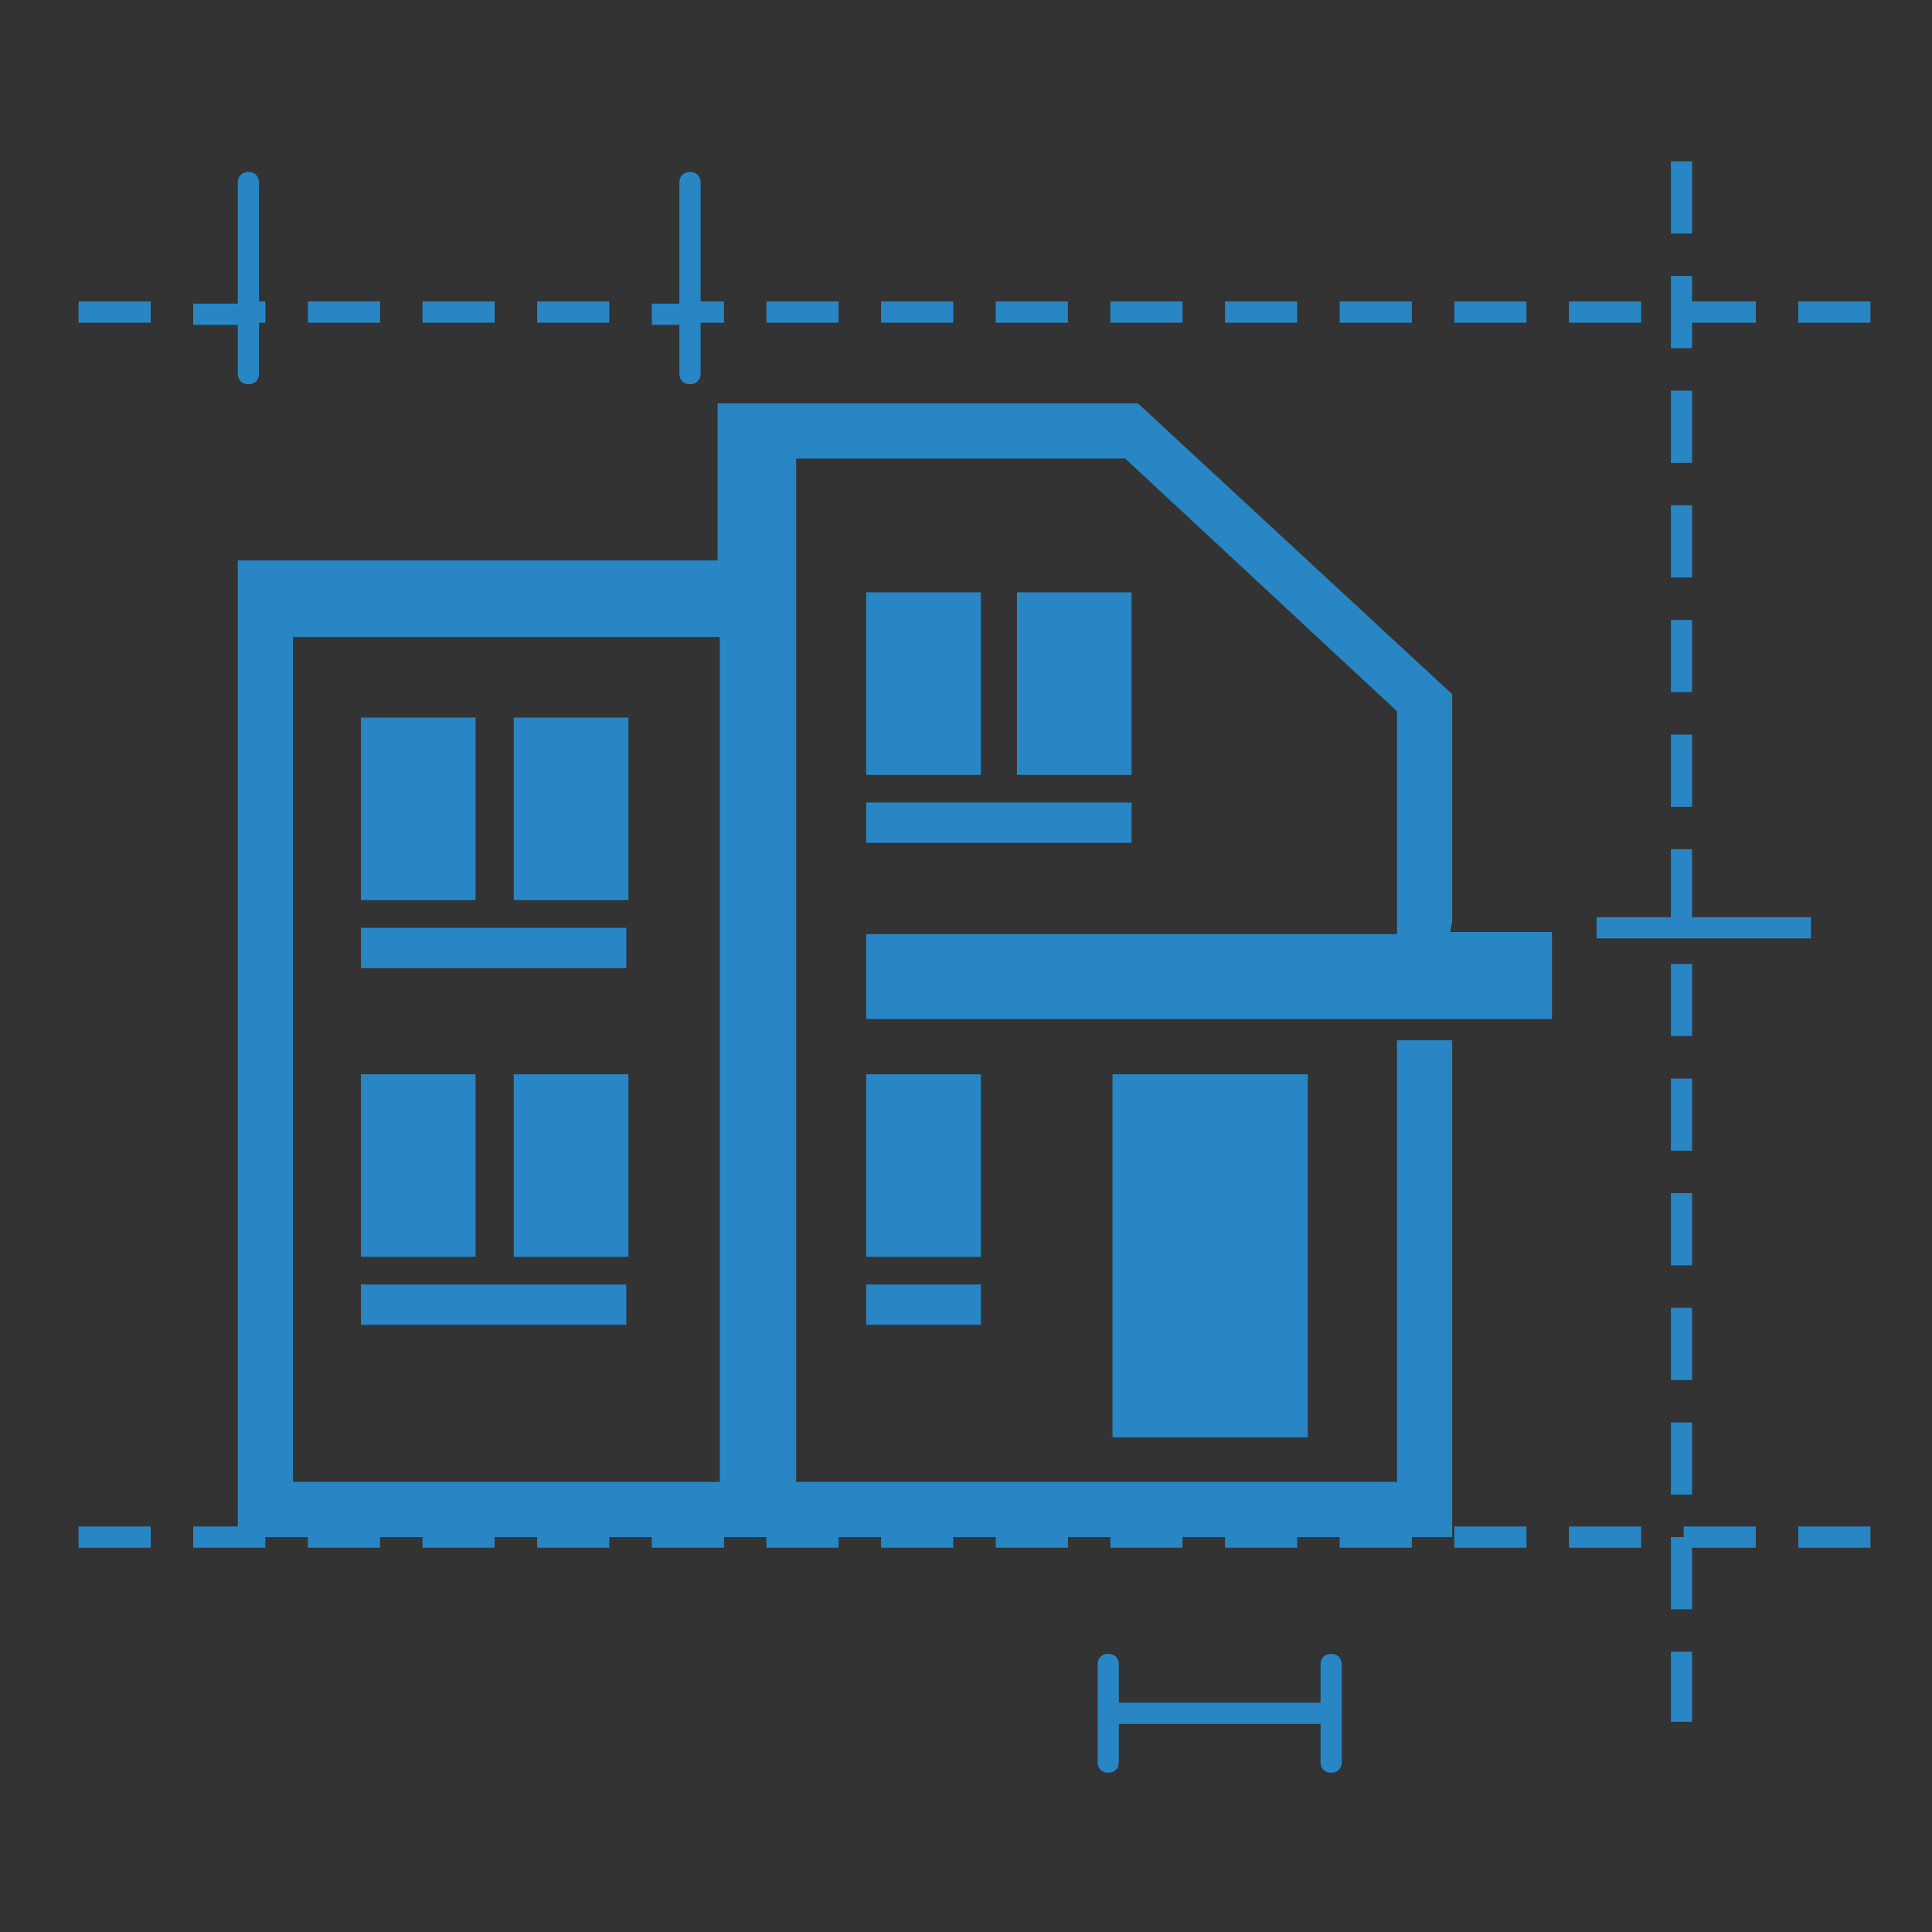 <?xml version="1.0" encoding="utf-8"?>
<!-- Generator: Adobe Illustrator 19.2.1, SVG Export Plug-In . SVG Version: 6.00 Build 0)  -->
<svg version="1.1" id="Layer_1" xmlns:x="ns_extend;" xmlns:i="ns_ai;" xmlns:graph="ns_graphs;"
	 xmlns="http://www.w3.org/2000/svg" xmlns:xlink="http://www.w3.org/1999/xlink" x="0px" y="0px" viewBox="0 0 91 91"
	 style="enable-background:new 0 0 91 91;" xml:space="preserve">
<rect x="0" y="0" width="91" height="91" fill="#333333" stroke="none"/>
<style type="text/css">
	.st0{fill:none;}
	.st1{fill:#9A663C;}
	.st2{fill:#BC7D48;}
	.st3{fill:#594A42;}
	.st4{fill:#E5DFDA;}
	.st5{fill:#594637;}
	.st6{opacity:0.2;enable-background:new    ;}
	.st7{opacity:0.3;fill:#FFFFFF;enable-background:new    ;}
	.st8{fill:#DAD4CF;}
	.st9{fill:#FFFFFF;}
	.st10{fill:#2886C4;}
</style>
<g>
	<g>
		<path class="st0" d="M1176.7-494.2v5.1c0.5-0.6,0.9-1.3,1-2.3C1177.8-492.7,1177.4-493.6,1176.7-494.2z"/>
	</g>
	<g>
		<g>
			<path class="st1" d="M1369.1-471.3v1.1c0,0.3-0.2,0.5-0.5,0.5h3.1c0.3,0,0.5-0.2,0.5-0.5v-1.1c0-0.3-0.2-0.5-0.5-0.5h-3.1
				C1368.9-471.8,1369.1-471.6,1369.1-471.3z"/>
			<path class="st2" d="M1366-471.3v1.1c0,0.3,0.2,0.5,0.5,0.5h2.1c0.3,0,0.5-0.2,0.5-0.5v-1.1c0-0.3-0.2-0.5-0.5-0.5h-2.1
				C1366.2-471.8,1366-471.6,1366-471.3z"/>
		</g>
		<path class="st3" d="M1369.3-462.1c15.3,0,27.8-12.5,27.8-27.8c0-15.3-12.5-27.8-27.8-27.8s-27.8,12.5-27.8,27.8
			C1341.5-474.5,1353.9-462.1,1369.3-462.1z M1369.3-515.5c14.1,0,25.6,11.5,25.6,25.6s-11.5,25.6-25.6,25.6s-25.6-11.5-25.6-25.6
			S1355.1-515.5,1369.3-515.5z"/>
		<path class="st3" d="M1369.3-466.7c12.8,0,23.2-10.4,23.2-23.2S1382-513,1369.3-513c-12.8,0-23.2,10.4-23.2,23.2
			S1356.5-466.7,1369.3-466.7z M1369.3-511.6c12,0,21.7,9.7,21.7,21.7s-9.7,21.7-21.7,21.7c-12,0-21.7-9.7-21.7-21.7
			S1357.3-511.6,1369.3-511.6z"/>
		<path class="st3" d="M1369.3-473.2c9.2,0,16.7-7.5,16.7-16.7c0-9.2-7.5-16.7-16.7-16.7s-16.7,7.5-16.7,16.7
			C1352.6-480.7,1360.1-473.2,1369.3-473.2z M1369.3-505.1c8.4,0,15.2,6.8,15.2,15.2c0,0.7-0.1,1.3-0.1,1.9h-30.1
			c-0.1-0.6-0.1-1.3-0.1-1.9C1354.1-498.2,1360.9-505.1,1369.3-505.1z M1384.1-486.5c-0.3,1.3-0.7,2.5-1.3,3.6h-27
			c-0.6-1.1-1-2.3-1.3-3.6H1384.1z M1381.9-481.4c-2.7,4.1-7.4,6.8-12.6,6.8c-5.3,0-9.9-2.7-12.6-6.8H1381.9z"/>
		<circle class="st3" cx="1369.3" cy="-509.8" r="0.6"/>
		<path class="st3" d="M1371.7-472.5h-5.2c-0.7,0-1.2,0.5-1.2,1.2v1.1c0,0.7,0.5,1.2,1.2,1.2h5.2c0.7,0,1.2-0.5,1.2-1.2v-1.1
			C1372.9-472,1372.4-472.5,1371.7-472.5z"/>
	</g>
	<g>
		<g>
			<path class="st3" d="M1494.6-523.8h-4.4l-7.2-6.5c-0.2-0.2-0.4-0.3-0.7-0.3h-10.9l0.9-4.6c0-0.3,0-0.6-0.2-0.8
				c-0.2-0.2-0.5-0.3-0.8-0.3h-7.7c-0.3,0-0.6,0.1-0.8,0.3c-0.2,0.2-0.3,0.5-0.2,0.8l0.9,4.6h-10.9c-0.3,0-0.5,0.1-0.7,0.3l-7.1,6.4
				h-9.9c-0.3,0-0.6,0.2-0.8,0.4c-0.2,0.3-0.2,0.6-0.1,0.9l13.4,23c0,0.1,0.1,0.1,0.1,0.2l2.7,18.1c0.1,0.5,0.5,0.9,1,0.9h1.2v4
				h-1.2c-0.5,0-0.9,0.3-1,0.8l-6.6,24.5c-0.3,1.2,0,2.5,0.8,3.5c0.8,1,2,1.6,3.2,1.6h39.4c1.3,0,2.4-0.6,3.2-1.6
				c0.8-1,1.1-2.3,0.8-3.5l-6.6-24.5c-0.1-0.5-0.5-0.8-1-0.8h-1.2v-4h1.2c0.5,0,0.9-0.4,1-0.9l5.3-36h4.7c2.2,0,4.1,1.8,4.1,4.1
				v13.3c0,2.2-1.8,4.1-4.1,4.1h-3.1c-1.9,0-3.4,1.5-3.4,3.4c0,1.9,1.5,3.4,3.4,3.4h3.1c6,0,10.8-4.9,10.8-10.8V-513
				C1505.4-518.9,1500.6-523.8,1494.6-523.8z M1481.9-528.5l5.2,4.6h-6.7c0,0,0,0,0,0l-2.5-4.6H1481.9z M1470.2-534.2l-0.8,3.4h-3.8
				l-0.8-3.4H1470.2z M1476.4-528.5c0,0.1,0,0.2,0.1,0.3l2.4,4.3h-22.6l1.9-4.6L1476.4-528.5L1476.4-528.5z M1478.8-521.9l-3.7,39.6
				h-15.2l-3.7-39.6H1478.8z M1453-528.5h3.6l-1.8,4.4c0,0.1,0,0.1,0,0.2h-3.3h-3.7L1453-528.5z M1448-503.9L1448-503.9l-11.5-18
				h7.9h0.9h0.1h1h4l-2,14.3L1448-503.9z M1449.5-500.2l3-21.6h2.4l3.7,39.6h-6.4L1449.5-500.2z M1447.8-447.9
				c-0.6,0-1.2-0.3-1.6-0.8s-0.5-1.1-0.4-1.8l6.4-23.7h6.5l-3.8,26.3L1447.8-447.9L1447.8-447.9z M1456.2-447.9l3.8-26.3h15
				l3.8,26.3H1456.2z M1482.9-474.2l6.4,23.7c0.1,0.6,0,1.3-0.4,1.8s-1,0.8-1.6,0.8h-7l-3.8-26.3L1482.9-474.2L1482.9-474.2z
				 M1481.2-476.2h-27.3v-4h27.3V-476.2z M1488.6-521.7l-0.4,2.5l-0.1,1l-0.1,1l-5.1,34.9h-6.4l3.7-39.6h5.6h1.2h1.6L1488.6-521.7z
				 M1503.4-499.7c0,4.8-3.9,8.8-8.8,8.8h-3.1c-0.7,0-1.3-0.6-1.3-1.4c0-0.7,0.6-1.3,1.3-1.3h3.1c3.4,0,6.1-2.7,6.1-6.1V-513
				c0-3.4-2.7-6.1-6.1-6.1h-4.4l0.4-2.7h4c4.8,0,8.8,3.9,8.8,8.8V-499.7z"/>
			<path class="st3" d="M1467.5-456.2c2.7,0,4.9-2.2,4.9-4.9c0-2.7-2.2-4.9-4.9-4.9c-2.7,0-4.9,2.2-4.9,4.9
				C1462.6-458.4,1464.8-456.2,1467.5-456.2z M1467.5-464.6c2,0,3.5,1.6,3.5,3.5c0,2-1.6,3.5-3.5,3.5c-2,0-3.5-1.6-3.5-3.5
				C1464-463,1465.5-464.6,1467.5-464.6z"/>
			<path class="st3" d="M1467.5-458.6c1.4,0,2.5-1.1,2.5-2.5s-1.1-2.5-2.5-2.5c-1.4,0-2.5,1.1-2.5,2.5S1466.1-458.6,1467.5-458.6z
				 M1467.5-462.9c1,0,1.8,0.8,1.8,1.8c0,1-0.8,1.8-1.8,1.8c-1,0-1.8-0.8-1.8-1.8C1465.7-462.1,1466.5-462.9,1467.5-462.9z"/>
		</g>
	</g>
	<path class="st3" d="M1175.1-498.9L1175.1-498.9c3.5,0,6.3,2.8,6.3,6.2v2.4c0,3.4-2.8,6.2-6.3,6.2l0,0c-0.6,0-1,0.4-1,1
		c0,0.5,0.4,1,1,1c4.6,0,8.3-3.6,8.3-8.1v-2.4c0-4.5-3.7-8.1-8.3-8.1c-0.6,0-1,0.4-1,1C1174.1-499.3,1174.6-498.9,1175.1-498.9z"/>
	<path class="st3" d="M1182.4-475.5h-13.9c3.2-2.9,5.1-6.9,5.4-11.2c0.4,0,0.9-0.1,1.3-0.2c2-0.6,3.5-2.4,3.5-4.6s-1.5-4-3.5-4.6
		c-0.4-0.1-0.8-0.2-1.3-0.2v-10.5c0-0.6-0.5-1.1-1.1-1.1h-40.5c-0.6,0-1.1,0.5-1.1,1.1v19.1c0,4.6,2,9,5.4,12.1h-13.9
		c-0.6,0-1.1,0.5-1.1,1.1c0,6.6,5.5,6.6,9.9,6.6l40.4,0l1.7,0c4.4,0,9.9,0,9.9-6.6C1183.5-475,1183-475.5,1182.4-475.5z
		 M1173.9-494.4c0.5,0,0.9,0.1,1.3,0.4c0.9,0.5,1.5,1.4,1.5,2.5s-0.6,2-1.5,2.5c-0.4,0.2-0.8,0.3-1.3,0.4V-494.4z M1133.4-505.7
		h38.3v2.4h-38.3V-505.7z M1139.2-476.2c-3.7-2.7-5.9-6.9-5.9-11.5v-14.1h38.3v14.1c0,4.5-2.2,8.8-5.9,11.5
		c-0.2,0.2-0.4,0.4-0.4,0.7h-25.8C1139.6-475.8,1139.5-476,1139.2-476.2z M1173.6-470.1l-40.4,0l-1.7,0c-4.8,0-7.2-0.3-7.6-3.3h57.4
		C1180.8-470.4,1178.4-470.1,1173.6-470.1z"/>
	<path class="st4" d="M1384.2-607.2l-4-0.1c0.1,0.1,0.2,0.1,0.2,0.1l4.3,0.1C1384.5-607.1,1384.3-607.1,1384.2-607.2z"/>
	<path class="st5" d="M1389-579.9c0.4,0,0.7-0.3,0.7-0.7v-15.5c0-0.4-0.3-0.7-0.7-0.7h-43.3c-0.4,0-0.7,0.3-0.7,0.7v15.5
		c0,0.4,0.3,0.7,0.7,0.7H1389z M1346.5-595.3h41.8v14h-41.8V-595.3z"/>
	<path class="st5" d="M1367.4-592.6c-2.5,0-4.6,2.1-4.6,4.6c0,2.5,2.1,4.6,4.6,4.6c2.5,0,4.6-2.1,4.6-4.6
		C1372-590.5,1369.9-592.6,1367.4-592.6z M1367.4-584.8c-1.7,0-3.2-1.4-3.2-3.2c0-1.7,1.4-3.2,3.2-3.2s3.2,1.4,3.2,3.2
		C1370.6-586.2,1369.1-584.8,1367.4-584.8z"/>
	<path class="st5" d="M1399.1-648.4c-2.2,0-4,1.8-4,4v12c0,1.5,0.9,2.8,2.1,3.5c0.3,0.1,0.5,0.2,0.8,0.3v1.1h-5.3h-8
		c-2.3,0-4.4,0.9-6,2.5l-2.6,2.6c-0.1,0.1-0.3,0.3-0.4,0.4c-1.1,0.9-2.5,1.4-4,1.4h-0.5h-1.6v-1c0-1-0.8-1.8-1.8-1.8
		s-1.8,0.8-1.8,1.8v4.6c-5.3,0.5-10.1,3.5-12.7,8.3c-0.1,0.2-0.2,0.5-0.1,0.7h-16.6c-1.6,0-2.8,1.3-2.8,2.8v2.2
		c0,1.6,1.3,2.8,2.8,2.8h1.7v22.3c0,0.6,0.5,1.1,1.1,1.1c0.6,0,1.1-0.5,1.1-1.1v-22.3h53.9v24.6h-57.8c-1.6,0-2.8,1.3-2.8,2.8v2.2
		c0,1.6,1.3,2.8,2.8,2.8h61.7c1.6,0,2.8-1.3,2.8-2.8v-2.2c0-1.6-1.3-2.8-2.8-2.8h-1.7v-24.6h1.7c1.6,0,2.8-1.3,2.8-2.8v-2.2
		c0-1.6-1.3-2.8-2.8-2.8h-16.6c0-0.2,0-0.5-0.1-0.7c-2.5-4.5-7-7.5-12-8.2v-1.5h2c2.3,0,4.4-0.9,6-2.5l2.6-2.6c0,0,0,0,0,0
		c1.2-1.2,2.8-1.8,4.4-1.8h1.2h13.2c0.6,0,1.1-0.5,1.1-1.1v-2.2c1.7-0.5,2.9-2,2.9-3.9v-12C1403.1-646.6,1401.3-648.4,1399.1-648.4z
		 M1398.9-572.7v2.2c0,0.4-0.3,0.6-0.6,0.6h-61.7c-0.4,0-0.6-0.3-0.6-0.6v-2.2c0-0.4,0.3-0.6,0.6-0.6h61.7
		C1398.6-573.3,1398.9-573,1398.9-572.7z M1398.9-605.1v2.2c0,0.4-0.3,0.6-0.6,0.6h-61.7c-0.4,0-0.6-0.3-0.6-0.6v-2.2
		c0-0.4,0.3-0.6,0.6-0.6h61.7C1398.6-605.8,1398.9-605.5,1398.9-605.1z M1379.3-608.2c0,0.1,0.1,0.1,0.1,0.2h-24.1
		c0-0.1,0.1-0.1,0.1-0.2c2.5-4.1,7-6.7,11.9-6.7C1372.3-614.8,1376.8-612.3,1379.3-608.2z M1400.9-632.5c0,1-0.8,1.8-1.8,1.8
		c-1,0-1.8-0.8-1.8-1.8v-12c0-1,0.8-1.8,1.8-1.8c1,0,1.8,0.8,1.8,1.8V-632.5z"/>
	<g>
		<g>
			<path class="st3" d="M1269.8-568.4h-5.1c-0.2,0-0.4,0.2-0.4,0.4c0,0.2,0.2,0.4,0.4,0.4h5.1c0.2,0,0.4-0.2,0.4-0.4
				C1270.1-568.2,1270-568.4,1269.8-568.4z"/>
			<path class="st3" d="M1261.4-563.2c0-0.2-0.2-0.4-0.4-0.4h-1.3c-0.2,0-0.4,0.2-0.4,0.4c0,0.2,0.2,0.4,0.4,0.4h1.3
				C1261.3-562.9,1261.4-563,1261.4-563.2z"/>
			<path class="st3" d="M1253-563.4c0-0.2-0.2-0.4-0.4-0.4h-1.3c-0.2,0-0.4,0.2-0.4,0.4c0,0.2,0.2,0.4,0.4,0.4h1.3
				C1252.9-563,1253-563.2,1253-563.4z"/>
			<path class="st3" d="M1262.6-570.6h2.3c0.2,0,0.4-0.2,0.4-0.4c0-0.2-0.2-0.4-0.4-0.4h-2.3c-0.2,0-0.4,0.2-0.4,0.4
				C1262.3-570.8,1262.4-570.6,1262.6-570.6z"/>
			<path class="st3" d="M1272-572.4h-2.3c-0.2,0-0.4,0.2-0.4,0.4c0,0.2,0.2,0.4,0.4,0.4h2.3c0.2,0,0.4-0.2,0.4-0.4
				C1272.4-572.2,1272.2-572.4,1272-572.4z"/>
			<path class="st3" d="M1247.5-560.4h-2.3c-0.2,0-0.4,0.2-0.4,0.4c0,0.2,0.2,0.4,0.4,0.4h2.3c0.2,0,0.4-0.2,0.4-0.4
				C1247.9-560.2,1247.8-560.4,1247.5-560.4z"/>
			<path class="st3" d="M1241.9-560.3h-2.3c-0.2,0-0.4,0.2-0.4,0.4s0.2,0.4,0.4,0.4h2.3c0.2,0,0.4-0.2,0.4-0.4
				S1242.1-560.3,1241.9-560.3z"/>
			<path class="st3" d="M1250.3-566.3h-2.3c-0.2,0-0.4,0.2-0.4,0.4c0,0.2,0.2,0.4,0.4,0.4h2.3c0.2,0,0.4-0.2,0.4-0.4
				C1250.6-566.2,1250.5-566.3,1250.3-566.3z"/>
			<path class="st3" d="M1267.1-564.2h-2.3c-0.2,0-0.4,0.2-0.4,0.4s0.2,0.4,0.4,0.4h2.3c0.2,0,0.4-0.2,0.4-0.4
				C1267.5-564,1267.3-564.2,1267.1-564.2z"/>
			<path class="st3" d="M1262.8-560.8h-2.3c-0.2,0-0.4,0.2-0.4,0.4c0,0.2,0.2,0.4,0.4,0.4h2.3c0.2,0,0.4-0.2,0.4-0.4
				C1263.1-560.6,1263-560.8,1262.8-560.8z"/>
			<path class="st3" d="M1228.5-563.8h-2.3c-0.2,0-0.4,0.2-0.4,0.4c0,0.2,0.2,0.4,0.4,0.4h2.3c0.2,0,0.4-0.2,0.4-0.4
				C1228.9-563.7,1228.7-563.8,1228.5-563.8z"/>
			<path class="st3" d="M1234.6-561.8h-2.3c-0.2,0-0.4,0.2-0.4,0.4c0,0.2,0.2,0.4,0.4,0.4h2.3c0.2,0,0.4-0.2,0.4-0.4
				C1235-561.7,1234.8-561.8,1234.6-561.8z"/>
			<path class="st3" d="M1258.6-566.1h-3.7c-0.2,0-0.4,0.2-0.4,0.4c0,0.2,0.2,0.4,0.4,0.4h3.7c0.2,0,0.4-0.2,0.4-0.4
				C1259-565.9,1258.8-566.1,1258.6-566.1z"/>
			<path class="st3" d="M1266.4-574.4h3.7c0.2,0,0.4-0.2,0.4-0.4c0-0.2-0.2-0.4-0.4-0.4h-3.7c-0.2,0-0.4,0.2-0.4,0.4
				C1266.1-574.6,1266.2-574.4,1266.4-574.4z"/>
			<path class="st3" d="M1256.6-560.9h-3.7c-0.2,0-0.4,0.2-0.4,0.4c0,0.2,0.2,0.4,0.4,0.4h3.7c0.2,0,0.4-0.2,0.4-0.4
				C1256.9-560.7,1256.8-560.9,1256.6-560.9z"/>
			<path class="st3" d="M1241.5-562.9h3.7c0.2,0,0.4-0.2,0.4-0.4c0-0.2-0.2-0.4-0.4-0.4h-3.7c-0.2,0-0.4,0.2-0.4,0.4
				C1241.1-563,1241.3-562.9,1241.5-562.9z"/>
			<g>
				<path class="st0" d="M1221.8-564.2c2.8,4.3,7.6,6.8,12.8,6.8h25c5.1,0,9.9-2.6,12.8-6.8c2.4-3.7,3.2-8.2,2-12.4h-54.5
					C1218.6-572.4,1219.3-567.9,1221.8-564.2z"/>
				<path class="st0" d="M1228.9-593.8l-8.4,15.2c-0.2,0.4-0.3,0.8-0.5,1.3h54.1c-0.1-0.4-0.3-0.9-0.5-1.3l-8.4-15.2H1228.9z"/>
				<path class="st0" d="M1265-623.9l8.1-14.7c0.2-0.5,0.1-1-0.1-1.4c-0.3-0.4-0.8-0.7-1.3-0.7h-49.2c-0.5,0-1,0.3-1.3,0.7
					c-0.3,0.4-0.3,0.9-0.2,1.4l8.1,14.7L1265-623.9L1265-623.9z"/>
				<path class="st0" d="M1277.9-597c0.2,0,0.3-0.1,0.5-0.2c0.5-0.3,0.8-0.7,0.8-1.3c0-0.1,0-0.3,0-0.4c-0.1-0.7-3.4-3.3-4.1-3.3
					c-0.1,0-0.2,0-0.3,0c-0.3,0.1-0.5,0.2-0.7,0.3c-0.4,0.3-0.6,0.8-0.6,1.4c0,0.1,0,0.1,0,0.2C1273.6-599.4,1277-596.8,1277.9-597z
					"/>
				<polyline class="st0" points="1261.8,-609.5 1261.9,-609.6 1261.9,-611 1261.9,-609.6 1267.4,-622.4 1266.7,-622.4 
					1264.2,-622.4 1229.8,-622.4 1227.3,-622.4 1226.6,-622.4 1232.2,-609.5 				"/>
				<path class="st0" d="M1275.5-592.8c-0.1,0-0.3,0-0.4,0c-0.5,0.1-0.9,0.5-1.1,1c-0.1,0.2-0.1,0.4-0.1,0.6c0,0.9,2.1,3.1,3,3.1
					c0.2,0,0.3,0,0.5-0.1c0.5-0.2,0.9-0.6,1-1.1c0-0.1,0.1-0.3,0.1-0.4C1278.5-590.5,1276.4-592.8,1275.5-592.8z"/>
				<path class="st3" d="M1279.3-588.7c-0.1,0-0.1-0.1-0.2-0.1c0.1-0.3,0.2-0.5,0.2-0.8c0-1.3-2.4-3.9-3.7-3.9
					c-0.3,0-0.6,0.1-0.8,0.2c-1.2-1.7-2.5-4-3.7-6.2c-1.1-2-2.2-3.9-3.2-5.5c0.6,0.5,1.1,0.9,1.7,1.4c1.2,1,2.3,1.9,3.4,2.7
					c0,0.3,0,0.5,0,0.8c0.2,1.1,3.8,3.9,4.9,3.9c0.1,0,0.3,0,0.5,0c0.5-0.1,0.9-0.3,1.2-0.7c0.2,0,0.4,0.1,0.6,0.1c0,0,0,0,0,0
					c0.4,0,0.7-0.3,0.7-0.7c0-0.4-0.3-0.7-0.7-0.8c0,0,0,0,0,0c0-0.2,0-0.4,0-0.7c-0.2-1.2-4-4.1-5.3-3.8c-0.4,0.1-0.8,0.3-1.1,0.6
					c-1-0.8-2.1-1.6-3.1-2.5c-2.3-2-4.5-3.8-6.6-4.5c-0.1-0.1-0.2-0.1-0.3-0.1l5.8-13.5c0.1-0.2,0.1-0.5-0.1-0.7s-0.4-0.3-0.6-0.3
					h-1.1l7.6-13.8c0,0,0,0,0-0.1c0.5-1.2,0.4-2.5-0.3-3.5c-0.7-1-1.9-1.7-3.1-1.7h-49.2c-1.3,0-2.4,0.6-3.1,1.7
					c-0.7,1-0.8,2.4-0.3,3.5c0,0,0,0,0,0.1l7.6,13.8h-1.1c-0.2,0-0.5,0.1-0.6,0.3c-0.1,0.2-0.2,0.5-0.1,0.7l6.1,14l-6.1,14
					c-0.1,0.2-0.1,0.5,0.1,0.7s0.4,0.3,0.6,0.3h1l-8.1,14.3c-2.3,5.4-1.7,11.6,1.6,16.5c3.3,4.9,8.7,7.8,14.6,7.8h25
					c5.9,0,11.3-2.9,14.6-7.8c3.3-4.9,3.8-11.1,1.6-16.5l-8.1-14.3h1c0.2,0,0.5-0.1,0.6-0.3s0.2-0.5,0.1-0.7l-5.4-12.6
					c1.9,1.5,3.9,5.1,5.9,8.6c1.3,2.3,2.6,4.6,3.9,6.4c-0.2,0.4-0.3,0.8-0.3,1.2c0,1.3,2.4,3.9,3.7,3.9c0.4,0,0.8-0.1,1.2-0.3
					c0.2,0.1,0.4,0.2,0.6,0.3c0.1,0,0.2,0,0.3,0c0.3,0,0.6-0.2,0.7-0.5C1279.8-588.2,1279.6-588.6,1279.3-588.7z M1274.2-601.5
					c0.2-0.1,0.4-0.2,0.6-0.3c0.1,0,0.2,0,0.3,0c0.7,0,3.6,2.3,3.7,3c0,0.1,0,0.2,0,0.4c0,0.5-0.3,0.9-0.7,1.2
					c-0.1,0.1-0.3,0.1-0.4,0.2c-0.8,0.2-3.9-2.2-4-3c0,0,0-0.1,0-0.1C1273.6-600.8,1273.9-601.3,1274.2-601.5z M1221-638.6
					c-0.2-0.5-0.1-1,0.2-1.4c0.3-0.4,0.8-0.7,1.3-0.7h49.2c0.5,0,1,0.3,1.3,0.7c0.3,0.4,0.3,0.9,0.1,1.4l-8.1,14.7h-35.9L1221-638.6
					z M1272.2-564.2c-2.8,4.3-7.6,6.8-12.8,6.8h-25c-5.1,0-9.9-2.6-12.8-6.8c-2.4-3.7-3.2-8.2-2-12.4h54.5
					C1275.4-572.4,1274.7-567.9,1272.2-564.2z M1273.6-578.7c0.2,0.4,0.3,0.8,0.5,1.3H1220c0.1-0.4,0.3-0.9,0.5-1.3l8.4-15.2h36.3
					L1273.6-578.7z M1232.2-609.5l-5.6-12.9h0.7h2.4h34.4h2.4h0.7l-5.5,12.8v1.6h0l5.5,12.7h-0.5h-2.4h-35.1h-2.4h-0.5l5.5-12.7
					h20.8v-1.6L1232.2-609.5z M1278.1-589.3c-0.1,0.4-0.5,0.8-0.9,0.9c-0.1,0-0.3,0.1-0.4,0.1c-0.8,0-2.6-2-2.6-2.8
					c0-0.2,0-0.3,0.1-0.5c0.2-0.4,0.5-0.7,1-0.8c0.1,0,0.2,0,0.3,0c0.8,0,2.6,2,2.6,2.8C1278.2-589.6,1278.2-589.5,1278.1-589.3z"/>
			</g>
		</g>
	</g>
	<g>
		<g>
			<path class="st0" d="M1273.6-496.4C1273.6-496.4,1273.5-496.4,1273.6-496.4c0,0.9,0.1,1.7,0.1,2.6s-0.1,1.7-0.2,2.6
				c0,0,0.1,0,0.1,0h6.1c1.1,0,1.9-0.9,1.9-1.9v-1.3c0-1.1-0.9-1.9-1.9-1.9L1273.6-496.4L1273.6-496.4z"/>
			<path class="st0" d="M1254.5-484.8c-5,0-9-4.1-9-9c0-0.4-0.3-0.7-0.7-0.7c-0.4,0-0.7,0.3-0.7,0.7c0,5.8,4.7,10.5,10.5,10.5
				c0.4,0,0.7-0.3,0.7-0.7S1255-484.8,1254.5-484.8z"/>
			<path class="st0" d="M1271-497.7c-1.8-7.5-8.5-13.1-16.5-13.1c-9.3,0-16.9,7.6-16.9,16.9s7.6,16.9,16.9,16.9
				c8,0,14.7-5.6,16.5-13.1c0.1-0.4,0.2-0.9,0.3-1.3c0.1-0.9,0.2-1.7,0.2-2.6s-0.1-1.8-0.2-2.6
				C1271.2-496.9,1271.1-497.3,1271-497.7z M1254.5-480.6c-7.3,0-13.2-5.9-13.2-13.2s5.9-13.2,13.2-13.2c7.3,0,13.2,5.9,13.2,13.2
				S1261.8-480.6,1254.5-480.6z"/>
			<path class="st3" d="M1273.6-498.6c-0.2,0-0.3,0-0.5,0c-2.1-8.3-9.6-14.4-18.5-14.4c-10.5,0-19.1,8.6-19.1,19.1
				c0,10.5,8.6,19.1,19.1,19.1c8.9,0,16.4-6.1,18.5-14.4c0.2,0,0.3,0,0.5,0h6.1c0.7,0,1.4-0.2,1.9-0.5c0.8-0.6,1.9-1.8,1.9-4.3
				c0-2.6-0.9-3.7-1.9-4.3c-0.6-0.3-1.2-0.5-1.9-0.5L1273.6-498.6L1273.6-498.6z M1271.3-491.2c-0.1,0.4-0.2,0.9-0.3,1.3
				c-1.8,7.5-8.5,13.1-16.5,13.1c-9.3,0-16.9-7.6-16.9-16.9s7.6-16.9,16.9-16.9c8,0,14.7,5.6,16.5,13.1c0.1,0.4,0.2,0.9,0.3,1.3
				c0.1,0.9,0.2,1.7,0.2,2.6S1271.4-492.1,1271.3-491.2z M1281.6-494.5v1.3c0,1.1-0.9,1.9-1.9,1.9h-6.1c0,0-0.1,0-0.1,0
				c0.1-0.8,0.2-1.7,0.2-2.6s-0.1-1.7-0.2-2.6c0,0,0.1,0,0.1,0h6.1C1280.7-496.4,1281.6-495.6,1281.6-494.5z"/>
			<path class="st3" d="M1267.7-493.8c0-7.3-5.9-13.2-13.2-13.2c-7.3,0-13.2,5.9-13.2,13.2s5.9,13.2,13.2,13.2
				C1261.8-480.6,1267.7-486.5,1267.7-493.8z M1255.3-503.6c0,0.4-0.3,0.7-0.7,0.7c-5,0-9,4.1-9,9c0,0.4-0.3,0.7-0.7,0.7
				c-0.4,0-0.7-0.3-0.7-0.7c0-5.8,4.7-10.5,10.5-10.5C1255-504.3,1255.3-504,1255.3-503.6z"/>
			<g>
				<path class="st0" d="M1225.6-506.3c-1.7,3.8-2.6,8-2.6,12.5c0,6.3,1.9,12.2,5.1,17.2v-27.9
					C1227.1-504.9,1226.3-505.5,1225.6-506.3z"/>
				<path class="st0" d="M1233.7-504.4v34.2c5.6,4.9,12.8,7.9,20.8,7.9c17.4,0,31.5-14.1,31.5-31.5c0-17.4-14.1-31.5-31.5-31.5
					c-6.6,0-12.7,2-17.7,5.5c1.2,2.4,1.8,5.4,1.8,7.8C1238.6-508.1,1236.8-505.3,1233.7-504.4z"/>
				<path class="st0" d="M1230.3-470.2v3.3c0,0.3,0.3,0.6,0.6,0.6s0.6-0.3,0.6-0.6v-2.1C1231.1-469.4,1230.7-469.8,1230.3-470.2z"/>
				<path class="st0" d="M1232.5-506.3c2.6-0.5,4-2.4,4-5.7c0-2.2-0.5-4.5-1.4-6.5c-3.4,2.7-6.3,6.1-8.3,10c0.6,1.1,1.5,1.8,2.8,2.1
					c0.5,0.1,0.8,0.6,0.8,1.1v31.7c0.4,0.5,0.8,0.9,1.2,1.4v-32.9C1231.6-505.8,1231.9-506.3,1232.5-506.3z"/>
				<path class="st3" d="M1254.5-527.7c-7,0-13.5,2.1-18.9,5.8c0.5,0.6,0.9,1.3,1.2,2c5.1-3.5,11.2-5.5,17.7-5.5
					c17.4,0,31.5,14.1,31.5,31.5c0,17.4-14.1,31.5-31.5,31.5c-8,0-15.3-3-20.8-7.9v3c5.7,4.5,13,7.2,20.8,7.2
					c18.7,0,33.9-15.2,33.9-33.9C1288.4-512.5,1273.2-527.7,1254.5-527.7z"/>
				<path class="st3" d="M1236.8-519.9c-0.4-0.7-0.8-1.4-1.2-2c-1.2-1.5-2.6-2.6-4.4-2.6c-4.8,0-7.4,7.3-7.4,12.4
					c0,1.2,0.2,2.2,0.5,3.2c-2.3,4.5-3.5,9.6-3.5,15c0,8,2.8,15.4,7.5,21.2v5.8c0,1.5,1.3,2.8,2.8,2.8c1.5,0,2.8-1.3,2.8-2.8v-0.3
					v-3v-34.2c3.1-0.9,4.9-3.7,4.9-7.7C1238.6-514.5,1238-517.5,1236.8-519.9z M1228.2-476.7c-3.2-4.9-5.1-10.8-5.1-17.2
					c0-4.4,0.9-8.6,2.6-12.5c0.7,0.8,1.5,1.4,2.5,1.7V-476.7z M1232.5-506.3c-0.5,0.1-0.9,0.5-0.9,1.1v32.9v3.3v2.1
					c0,0.3-0.3,0.6-0.6,0.6s-0.6-0.3-0.6-0.6v-3.3v-3.5v-31.7c0-0.5-0.3-0.9-0.8-1.1c-1.3-0.3-2.2-1-2.8-2.1c-0.5-0.9-0.7-2-0.7-3.4
					c0,0,0-0.1,0-0.1c0-4.6,2.4-10.2,5.2-10.2c1,0,1.9,0.7,2.6,1.7c0.4,0.6,0.8,1.3,1.2,2.1c0.9,1.9,1.4,4.3,1.4,6.5
					C1236.4-508.7,1235.1-506.8,1232.5-506.3z"/>
			</g>
		</g>
	</g>
	<g>
		<g>
			<path class="st5" d="M1388.6-408h-39.2v-7.1h39.2V-408z M1351.5-407.1h35v-5.9h-35V-407.1z"/>
		</g>
		<path class="st5" d="M1394.4-345.1h-51.4l1.1-57.4l6.5-6.4h37.6l5.1,6.5L1394.4-345.1z M1345.2-347.2h47.1l-1-54.5l-4-5.2h-35.7
			l-5.3,5.2L1345.2-347.2z"/>
		<path class="st5" d="M1369.5-365.3c-6.9,0-12.5-5.6-12.5-12.5c0-6.9,5.6-12.5,12.5-12.5c6.9,0,12.5,5.6,12.5,12.5
			C1382-370.9,1376.4-365.3,1369.5-365.3z M1369.5-388.8c-6.1,0-11,4.9-11,11c0,6.1,4.9,11,11,11c6.1,0,11-4.9,11-11
			C1380.5-383.9,1375.5-388.8,1369.5-388.8z"/>
		<rect x="1368.1" y="-402.7" class="st5" width="24.3" height="1.3"/>
		<rect x="1354.7" y="-413.1" class="st5" width="1.3" height="3.3"/>
		<rect x="1362.6" y="-413.1" class="st5" width="1.3" height="3.3"/>
		<rect x="1370.5" y="-413.1" class="st5" width="1.3" height="3.3"/>
		<rect x="1378.5" y="-413.1" class="st5" width="1.3" height="3.3"/>
		<rect x="1382.5" y="-413.1" class="st5" width="1.3" height="3.3"/>
		<rect x="1374.5" y="-413.1" class="st5" width="1.3" height="3.3"/>
		<rect x="1366.6" y="-413.1" class="st5" width="1.3" height="3.3"/>
		<rect x="1358.6" y="-413.1" class="st5" width="1.3" height="3.3"/>
		<rect x="1344.2" y="-352" class="st5" width="37.1" height="1.3"/>
		<rect x="1383.5" y="-352" class="st5" width="3.6" height="1.3"/>
		<rect x="1358.2" y="-402.7" class="st5" width="7.6" height="1.3"/>
	</g>
	<g>
		<g>
			<g>
				<rect x="1241.2" y="-418" class="st0" width="18.9" height="1.1"/>
				<path class="st0" d="M1235.6-393.1l0.1,0.2l0,0.3c0,0,0,0.1,0,0.3c-0.6,5.8-3.4,34.8-0.9,50.2h31.9c2.5-15.4-0.3-44.5-0.9-50.3
					c0-0.1,0-0.2,0-0.2l0-0.3l0.1-0.2c1-2.2,1.5-5.6,1.9-9h-34C1234.1-398.9,1234.6-395.4,1235.6-393.1z"/>
			</g>
			<g>
				<path class="st5" d="M1251-369c-8,0-14.3-3.7-14.3-8.3c0-4.7,6.3-8.3,14.3-8.3c1.9,0,3.8,0.2,5.6,0.7c2.1,0.5,4,1.3,5.4,2.4
					c2.1,1.5,3.2,3.3,3.2,5.3c0,2-1.1,3.8-3.2,5.3c-1.4,1-3.3,1.8-5.4,2.4C1254.8-369.3,1252.9-369,1251-369z M1251-384.2
					c-6.9,0-12.8,3.1-12.8,6.8c0,3.7,5.8,6.8,12.8,6.8c1.8,0,3.6-0.2,5.3-0.6c1.9-0.5,3.6-1.2,4.9-2.1c1.2-0.8,2.6-2.2,2.6-4.1
					c0-1.8-1.4-3.2-2.6-4.1c-1.3-0.9-3-1.7-4.9-2.1C1254.6-384,1252.8-384.2,1251-384.2z"/>
			</g>
		</g>
		<g>
			<path class="st5" d="M1264.5-353.1h-5.1c-0.2,0-0.4,0.2-0.4,0.4c0,0.2,0.2,0.4,0.4,0.4h5.1c0.2,0,0.4-0.2,0.4-0.4
				C1264.9-353,1264.7-353.1,1264.5-353.1z"/>
			<path class="st5" d="M1256.2-348c0-0.2-0.2-0.4-0.4-0.4h-1.3c-0.2,0-0.4,0.2-0.4,0.4c0,0.2,0.2,0.4,0.4,0.4h1.3
				C1256-347.7,1256.2-347.8,1256.2-348z"/>
			<path class="st5" d="M1247.8-348.2c0-0.2-0.2-0.4-0.4-0.4h-1.3c-0.2,0-0.4,0.2-0.4,0.4c0,0.2,0.2,0.4,0.4,0.4h1.3
				C1247.6-347.8,1247.8-348,1247.8-348.2z"/>
			<path class="st5" d="M1257.4-355.4h2.3c0.2,0,0.4-0.2,0.4-0.4c0-0.2-0.2-0.4-0.4-0.4h-2.3c-0.2,0-0.4,0.2-0.4,0.4
				C1257-355.6,1257.2-355.4,1257.4-355.4z"/>
			<path class="st5" d="M1266.8-357.2h-2.3c-0.2,0-0.4,0.2-0.4,0.4c0,0.2,0.2,0.4,0.4,0.4h2.3c0.2,0,0.4-0.2,0.4-0.4
				C1267.1-357,1267-357.2,1266.8-357.2z"/>
			<path class="st5" d="M1242.3-345.2h-2.3c-0.2,0-0.4,0.2-0.4,0.4c0,0.2,0.2,0.4,0.4,0.4h2.3c0.2,0,0.4-0.2,0.4-0.4
				C1242.7-345,1242.5-345.2,1242.3-345.2z"/>
			<path class="st5" d="M1245-351.1h-2.3c-0.2,0-0.4,0.2-0.4,0.4c0,0.2,0.2,0.4,0.4,0.4h2.3c0.2,0,0.4-0.2,0.4-0.4
				C1245.4-351,1245.2-351.1,1245-351.1z"/>
			<path class="st5" d="M1261.9-349h-2.3c-0.2,0-0.4,0.2-0.4,0.4c0,0.2,0.2,0.4,0.4,0.4h2.3c0.2,0,0.4-0.2,0.4-0.4
				C1262.2-348.8,1262.1-349,1261.9-349z"/>
			<path class="st5" d="M1257.5-345.5h-2.3c-0.2,0-0.4,0.2-0.4,0.4c0,0.2,0.2,0.4,0.4,0.4h2.3c0.2,0,0.4-0.2,0.4-0.4
				C1257.9-345.4,1257.7-345.5,1257.5-345.5z"/>
			<path class="st5" d="M1253.3-350.9h-3.7c-0.2,0-0.4,0.2-0.4,0.4c0,0.2,0.2,0.4,0.4,0.4h3.7c0.2,0,0.4-0.2,0.4-0.4
				C1253.7-350.7,1253.5-350.9,1253.3-350.9z"/>
			<path class="st5" d="M1261.2-359.2h3.7c0.2,0,0.4-0.2,0.4-0.4c0-0.2-0.2-0.4-0.4-0.4h-3.7c-0.2,0-0.4,0.2-0.4,0.4
				C1260.8-359.4,1261-359.2,1261.2-359.2z"/>
			<path class="st5" d="M1251.3-345.7h-3.7c-0.2,0-0.4,0.2-0.4,0.4c0,0.2,0.2,0.4,0.4,0.4h3.7c0.2,0,0.4-0.2,0.4-0.4
				C1251.7-345.5,1251.5-345.7,1251.3-345.7z"/>
			<path class="st5" d="M1236.2-347.7h3.7c0.2,0,0.4-0.2,0.4-0.4c0-0.2-0.2-0.4-0.4-0.4h-3.7c-0.2,0-0.4,0.2-0.4,0.4
				C1235.9-347.8,1236-347.7,1236.2-347.7z"/>
		</g>
	</g>
	<g>
		<path class="st5" d="M1478.2-338.5h-17c-11.7,0-22.2-4.2-22.2-7.5c0-1.6,2.3-2.6,5.9-2.6h49.6c1.7,0,5.5,0.3,5.5,2.6
			c0,1.7-2.4,3.6-6.5,5C1489.2-339.5,1483.5-338.5,1478.2-338.5z M1444.9-347.6c-3.1,0-4.8,0.8-4.8,1.6c0,2.2,9.1,6.5,21.1,6.5h17
			c5.2,0,10.8-0.9,14.9-2.4c4.6-1.7,5.8-3.4,5.8-4.1c0-1.1-2.3-1.6-4.5-1.6L1444.9-347.6L1444.9-347.6z"/>
		<path class="st3" d="M1470.1-407.9c-6,0-10.9,4.9-10.9,10.9c0,6,4.9,10.9,10.9,10.9s10.9-4.9,10.9-10.9
			C1481-403,1476.1-407.9,1470.1-407.9z M1470.1-387.1c-5.5,0-9.9-4.4-9.9-9.9c0-5.5,4.4-9.9,9.9-9.9c5.5,0,9.9,4.4,9.9,9.9
			C1480-391.5,1475.6-387.1,1470.1-387.1z"/>
		<path class="st3" d="M1470.1-405.6c-4.8,0-8.6,3.9-8.6,8.6c0,4.8,3.9,8.6,8.6,8.6s8.6-3.9,8.6-8.6
			C1478.7-401.7,1474.9-405.6,1470.1-405.6z M1470.1-389c-4.4,0-7.9-3.5-7.9-7.9c0-4.4,3.5-7.9,7.9-7.9c4.4,0,7.9,3.5,7.9,7.9
			C1478-392.6,1474.5-389,1470.1-389z"/>
		<path class="st3" d="M1454.8-393.1c-1.2,0-2.1,1-2.1,2.1c0,1.2,1,2.1,2.1,2.1s2.1-1,2.1-2.1C1457-392.2,1456-393.1,1454.8-393.1z
			 M1454.8-389.6c-0.8,0-1.4-0.6-1.4-1.4s0.6-1.4,1.4-1.4s1.4,0.6,1.4,1.4S1455.6-389.6,1454.8-389.6z"/>
		<path class="st3" d="M1486.1-393.1c-1.2,0-2.1,1-2.1,2.1c0,1.2,1,2.1,2.1,2.1c1.2,0,2.1-1,2.1-2.1
			C1488.3-392.2,1487.3-393.1,1486.1-393.1z"/>
		<path class="st3" d="M1492.6-399.9c0.4-0.4,0.6-1.1,0.5-1.7c-0.1-0.7-0.7-1.4-1.5-1.5c-0.2,0-0.3-0.1-0.5-0.1c-1.1,0-2,0.9-2,2
			c0,0.5,0.2,1,0.5,1.3c-0.9,0.5-1.5,1.5-1.5,2.6c0,1.6,1.3,2.9,2.9,2.9c1.6,0,2.9-1.3,2.9-2.9
			C1494.1-398.5,1493.5-399.4,1492.6-399.9z M1488.9-397.4c0-0.8,0.5-1.6,1.2-1.9v1.8c0,0.6,0.5,1.1,1.1,1.1c0.6,0,1.1-0.5,1.1-1.1
			v-1.8c0.7,0.4,1.2,1.1,1.2,1.9c0,1.2-1,2.2-2.2,2.2C1489.9-395.1,1488.9-396.1,1488.9-397.4z M1489.9-401.3c0-0.7,0.6-1.2,1.2-1.2
			c0.1,0,0.2,0,0.3,0c0.5,0.1,0.8,0.5,0.9,1c0.1,0.5-0.2,1-0.6,1.3c-0.1,0.1-0.2,0.1-0.3,0.1v0.2v0.4v2c0,0.2-0.2,0.4-0.4,0.4
			c-0.2,0-0.4-0.2-0.4-0.4v-2v-0.4v-0.2c-0.1,0-0.2-0.1-0.3-0.1C1490.2-400.5,1489.9-400.8,1489.9-401.3z"/>
		<path class="st3" d="M1452.1-399.9c0.4-0.4,0.6-1.1,0.5-1.7c-0.1-0.7-0.7-1.4-1.5-1.5c-0.2,0-0.3-0.1-0.5-0.1c-1.1,0-2,0.9-2,2
			c0,0.5,0.2,1,0.5,1.3c-0.9,0.5-1.5,1.5-1.5,2.6c0,1.6,1.3,2.9,2.9,2.9c1.6,0,2.9-1.3,2.9-2.9
			C1453.7-398.5,1453-399.4,1452.1-399.9z M1448.5-397.4c0-0.8,0.5-1.6,1.2-1.9v1.8c0,0.6,0.5,1.1,1.1,1.1s1.1-0.5,1.1-1.1v-1.8
			c0.7,0.4,1.2,1.1,1.2,1.9c0,1.2-1,2.2-2.2,2.2C1449.5-395.1,1448.5-396.1,1448.5-397.4z M1449.5-401.3c0-0.7,0.6-1.2,1.2-1.2
			c0.1,0,0.2,0,0.3,0c0.5,0.1,0.8,0.5,0.9,1c0.1,0.5-0.2,1-0.6,1.3c-0.1,0.1-0.2,0.1-0.3,0.1v0.2v0.4v2c0,0.2-0.2,0.4-0.4,0.4
			c-0.2,0-0.4-0.2-0.4-0.4v-2v-0.4v-0.2c-0.1,0-0.2-0.1-0.3-0.1C1449.7-400.5,1449.5-400.8,1449.5-401.3z"/>
		<g>
			<path class="st5" d="M1476.2-397h-1c0-2.7-2.2-4.9-4.9-4.9c-2.7,0-4.9,2.2-4.9,4.9h-1c0-3.3,2.7-5.9,5.9-5.9
				C1473.5-403,1476.2-400.3,1476.2-397z"/>
			<path class="st5" d="M1470.2-394.7c-1.2,0-2.3-1-2.3-2.3c0-1.2,1-2.3,2.3-2.3c1.2,0,2.3,1,2.3,2.3
				C1472.5-395.7,1471.5-394.7,1470.2-394.7z M1470.2-398.2c-0.7,0-1.2,0.5-1.2,1.2c0,0.7,0.5,1.2,1.2,1.2c0.7,0,1.2-0.5,1.2-1.2
				C1471.4-397.7,1470.9-398.2,1470.2-398.2z"/>
			<rect x="1469.9" y="-400.3" class="st5" width="0.7" height="3.3"/>
		</g>
		<g>
			<path class="st0" d="M1448.5-360.4c0,1.3,1,2.4,2.3,2.5l-1.1-4.6C1449.1-362.2,1448.5-361.4,1448.5-360.4z"/>
		</g>
		<path class="st5" d="M1507.7-402.6h-0.9v-6.8c1.8-0.8,3-2.6,3-4.7c0-2.9-2.3-5.2-5.2-5.2c-2.9,0-5.2,2.3-5.2,5.2
			c0,2.1,1.3,4,3.2,4.8v6.7h-3.9c-7.6-6.2-19.7-10.2-27-10.2h-3.1c-11.3,0-33.8,9.4-33.8,21.7c0,4,2.3,7.4,5.7,9h-12.7
			c-2.6,0-3.9,1.4-3.9,3.9s1.4,3.9,3.9,3.9h23.1c0.5,0.9,1.2,1.5,1.8,1.5h1.8c0.2,0.9,1,1.6,2,1.6h0.1c1,0,1.8-0.7,2-1.6h2.5
			c0.2,0.9,1,1.6,2,1.6h0.1c1,0,1.8-0.7,2-1.6h1.4c2.2,0,3.8-6.2,4-8.3h0.5v28.7c0.1,0,0.1,0.1,0.2,0.1h-5c0.7-0.4,1.1-1,1.3-1.8
			l2.6-12.2c0.2-0.8,0-1.6-0.5-2.2c-0.5-0.6-1.3-1-2.1-1h-14.8c-0.8,0-1.6,0.4-2.1,1c-0.5,0.6-0.7,1.4-0.5,2.2l0.3,1.3
			c-2.2,0.3-4,2.2-4,4.5c0,2.5,2,4.6,4.6,4.6c0.5,0,0.9-0.1,1.3-0.2l0.4,2c0.2,0.8,0.7,1.4,1.3,1.8h-10.8c-6.4,0-8.7,2.9-8.7,5.7
			c0,6.8,13.7,11.6,26,11.6h18.1c12.1,0,25.6-4.8,25.6-11.6c0-1.7-0.8-5.7-8.3-5.7h-3c0.1,0,0.2-0.1,0.3-0.1v-28.7h2.1
			c5.6,0,10.1-4.5,10.1-10.1c0-0.7-0.1-1.5-0.2-2.2h2.4c0.5,0,1-0.4,1-1v-7.4C1508.7-402.2,1508.3-402.6,1507.7-402.6z
			 M1451.1-361.8l0.6,2.6c-0.2,0.1-0.4,0.2-0.7,0.2c-0.8,0-1.4-0.6-1.4-1.4S1450.2-361.8,1451.1-361.8
			C1451-361.8,1451.1-361.8,1451.1-361.8z M1451-357c-1.9,0-3.5-1.6-3.5-3.5c0-1.8,1.4-3.3,3.1-3.5l0.2,1c-1.3,0.1-2.3,1.1-2.3,2.5
			c0,1.4,1.1,2.5,2.5,2.5c0.3,0,0.6-0.1,0.9-0.2l0.2,1C1451.8-357,1451.4-357,1451-357z M1451.8-366.1c-0.1-0.4,0-0.9,0.3-1.2
			c0.3-0.4,0.7-0.6,1.2-0.6h13.9c0.4,0,0.9,0.2,1.1,0.6c0.3,0.4,0.4,0.8,0.3,1.2l-2.4,11.4c-0.2,0.8-0.8,1.3-1.6,1.3h-8.7
			c-0.8,0-1.4-0.5-1.6-1.3L1451.8-366.1z M1500.9-414.2c0-2.1,1.7-3.8,3.8-3.8s3.8,1.7,3.8,3.8c0,2.1-1.7,3.8-3.8,3.8
			S1500.9-412.1,1500.9-414.2z M1505.4-409.1v6.4h-1.4v-6.4c0.2,0,0.4,0,0.6,0C1504.9-409,1505.2-409,1505.4-409.1z M1428.1-375.6
			c-1.9,0-2.8-0.8-2.8-2.6c0-1.8,0.9-2.6,2.8-2.6h20.3c0.1,1.1,0.7,3.4,1.5,5.1L1428.1-375.6L1428.1-375.6z M1456.6-372.3h-0.1
			c-0.6,0-1.1-0.4-1.2-0.9h2.6C1457.7-372.7,1457.2-372.3,1456.6-372.3z M1463.2-372.3h-0.1c-0.6,0-1.1-0.4-1.2-0.9h2.6
			C1464.3-372.7,1463.8-372.3,1463.2-372.3z M1466.6-374.2h-1.4h-0.4h-0.4h-2.5h-0.4h-0.4h-2.5h-0.4h-0.4h-2.5h-0.4h-0.4h-1.8
			c-0.3,0-0.9-1.3-1.6-3h17C1467.5-375.6,1466.9-374.2,1466.6-374.2z M1468.6-378.5h-17.9c-0.4-1.1-0.7-1.9-0.8-2.6h19.6
			C1469.3-380.3,1469-379.5,1468.6-378.5z M1496-349.9c2.3,0,6,0.4,6,3.4c0,4.7-11.6,9.3-23.3,9.3h-18.1c-11.7,0-23.7-4.7-23.7-9.3
			c0-2.1,2.4-3.4,6.4-3.4H1496z M1477.5-352.2h-4.2c0.1,0,0.1-0.1,0.2-0.1v-28.7h4L1477.5-352.2
			C1477.5-352.3,1477.5-352.3,1477.5-352.2z M1485.1-352.2h-7c0,0,0,0,0-0.1v-28.7h6.9L1485.1-352.2
			C1485.1-352.3,1485.1-352.3,1485.1-352.2z M1490.9-352.2h-5.1c0,0,0,0,0-0.1v-28.7h5.1L1490.9-352.2
			C1490.9-352.3,1490.9-352.3,1490.9-352.2z M1495.5-383.1h-50.6c-4.4,0-8-3.6-8-8c0-10.7,21-19.6,31.7-19.6h3.1
			c10.7,0,31.7,8.9,31.7,19.6C1503.5-386.7,1499.9-383.1,1495.5-383.1z M1507.3-394.7h-2.3c-0.8-2.3-2.4-4.5-4.5-6.5h6.8V-394.7z"/>
	</g>
	<g>
		<path class="st3" d="M1134-560.5c1.4,1.1,3.1,1.6,4.8,1.6h23.7c1.7,0,3.3-0.5,4.6-1.5c7.2-5.4,11.4-14,11.1-23.1
			c-0.2-6.8-3.1-13.1-7.5-17.8c8.6,0.4,15.5,7.5,15.5,16.2v3.1c0,2,1.3,3.8,3.3,4.2c0.3,0.1,0.6,0.1,0.9,0.1c2.3,0,4.1-1.8,4.1-4.1
			v-3.2c0-13.5-11-24.5-24.5-24.5h-2.3v-6.3h-33.2c-0.7,0-1.5,0.4-1.9,1c-0.4,0.6-0.6,1.4-0.3,2.1l1.1,3.3c-3.1,0.4-5.1,4.2-2.1,7.5
			c-5,5-8.1,11.9-8.1,19.5C1123.1-573.7,1127.1-565.7,1134-560.5z M1131.4-606.3c0.4-1,1.3-1.7,2.4-1.7c0,0,0.1,0,0.1,0h6.6h20.3
			h6.9h2.3c12.7,0,23.1,10.3,23.1,23v3.2c0,1.5-1.2,2.7-2.7,2.7c-0.2,0-0.4,0-0.6-0.1c-1.2-0.2-2.1-1.4-2.1-2.8v-3.1
			c0-9.8-7.9-17.7-17.7-17.7h-0.7h-3.4h-30.4h-3c-0.1-0.1-0.1-0.2-0.2-0.2C1131.3-604,1130.9-605.2,1131.4-606.3z M1134.4-613.6
			c0,0,0.1-0.1,0.1-0.1h31v3.5h-30.1l-1.1-3.3C1134.3-613.5,1134.3-613.5,1134.4-613.6z M1133.6-601.2h33.9c5,4.5,8.2,10.9,8.4,17.9
			c0.1,2.1-0.1,4.2-0.6,6.2h-49.6c-0.4-1.7-0.6-3.5-0.6-5.3C1125.3-589.9,1128.5-596.6,1133.6-601.2z M1175.3-576.4
			c-1.4,5.7-4.7,10.7-9.5,14.3c-0.9,0.7-2.1,1.1-3.3,1.1h-23.7c-1.2,0-2.5-0.4-3.5-1.2c-4.7-3.6-8-8.6-9.3-14.2L1175.3-576.4
			L1175.3-576.4z"/>
		<path class="st3" d="M1148.2-590.8h3.6c0.4,0,0.7-0.3,0.7-0.7s-0.3-0.7-0.7-0.7h-3.6c-0.4,0-0.7,0.3-0.7,0.7
			C1147.5-591.1,1147.8-590.8,1148.2-590.8z"/>
		<path class="st3" d="M1144.6-585.9h10.8c0.4,0,0.7-0.3,0.7-0.7s-0.3-0.7-0.7-0.7h-10.8c-0.4,0-0.7,0.3-0.7,0.7
			S1144.2-585.9,1144.6-585.9z"/>
		<path class="st3" d="M1151.8-582.4h-3.6c-0.4,0-0.7,0.3-0.7,0.7c0,0.4,0.3,0.7,0.7,0.7h3.6c0.4,0,0.7-0.3,0.7-0.7
			C1152.5-582.1,1152.2-582.4,1151.8-582.4z"/>
		<path class="st3" d="M1148.2-571.1h3.6c0.4,0,0.7-0.3,0.7-0.7c0-0.4-0.3-0.7-0.7-0.7h-3.6c-0.4,0-0.7,0.3-0.7,0.7
			C1147.5-571.4,1147.8-571.1,1148.2-571.1z"/>
		<g>
			<path class="st3" d="M1140.8-637c-0.3,0-0.7-0.2-0.9-0.5c-0.3-0.5-0.2-1.1,0.3-1.4c0.6-0.4,1.2-0.6,1.8-0.6c0.6,0,1.1,0.4,1.1,1
				c0,0.6-0.4,1.1-0.9,1.1c-0.2,0-0.5,0.1-0.8,0.3C1141.2-637.1,1141-637,1140.8-637z"/>
			<path class="st3" d="M1142.8-624.2c-0.5,0-0.9-0.3-1-0.8c-0.2-0.8-0.7-1.7-1.2-2.3c-0.3-0.5-0.2-1.1,0.3-1.5s1.1-0.2,1.4,0.3
				c0.5,0.8,1.2,1.8,1.5,2.9c0.1,0.6-0.2,1.1-0.7,1.3C1143-624.2,1142.9-624.2,1142.8-624.2z M1139.2-630.5c-0.4,0-0.8-0.3-1-0.7
				c-0.4-1-0.6-1.9-0.6-2.9c0-0.2,0-0.3,0-0.5c0-0.6,0.5-1,1.1-1c0.6,0,1,0.5,1,1.1c0,0.1,0,0.2,0,0.3c0,0.7,0.1,1.4,0.4,2.1
				c0.2,0.5-0.1,1.1-0.6,1.4C1139.4-630.5,1139.3-630.5,1139.2-630.5z"/>
			<path class="st3" d="M1140.4-619.6c-0.5,0-0.9-0.3-1-0.8c-0.2-0.6,0.2-1.1,0.7-1.3c0.3-0.1,0.7-0.3,0.9-0.4
				c0.5-0.3,1.1-0.3,1.5,0.2c0.3,0.5,0.3,1.1-0.2,1.5c-0.5,0.3-1,0.6-1.6,0.8C1140.6-619.6,1140.5-619.6,1140.4-619.6z"/>
		</g>
		<path class="st3" d="M1149.8-619.6c-0.5,0-0.9-0.3-1-0.7c-0.2-0.6,0.2-1.1,0.7-1.3c1.1-0.3,1.7-1.1,1.8-2.1c0.1-1.5-0.9-3-1.9-4.4
			c-0.2-0.3-0.4-0.6-0.6-0.9c-1.8-2.6-2.2-5.3-1.1-7.7c0.6-1.3,2.1-2.8,3.8-2.9c0.6,0,1.1,0.4,1.1,1s-0.4,1.1-1,1.1
			c-0.8,0.1-1.7,1-2,1.7c-1,2.2,0.2,4.5,1,5.6c0.2,0.3,0.4,0.6,0.6,0.8c1.2,1.6,2.5,3.5,2.3,5.8c-0.2,1.9-1.4,3.4-3.3,4
			C1150-619.6,1149.9-619.6,1149.8-619.6z"/>
		<g>
			<path class="st3" d="M1159.6-637c-0.3,0-0.7-0.2-0.9-0.5c-0.3-0.5-0.2-1.1,0.3-1.4c0.6-0.4,1.2-0.6,1.8-0.6c0.6,0,1.1,0.4,1.1,1
				c0,0.6-0.4,1.1-0.9,1.1c-0.2,0-0.5,0.1-0.8,0.3C1160-637.1,1159.8-637,1159.6-637z"/>
			<path class="st3" d="M1161.6-624.2c-0.5,0-0.9-0.3-1-0.8c-0.2-0.8-0.7-1.7-1.2-2.3c-0.3-0.5-0.2-1.1,0.3-1.5
				c0.5-0.3,1.1-0.2,1.4,0.3c0.5,0.8,1.2,1.8,1.5,2.9c0.1,0.6-0.2,1.1-0.7,1.3C1161.8-624.2,1161.7-624.2,1161.6-624.2z M1158-630.5
				c-0.4,0-0.8-0.3-1-0.7c-0.4-1-0.6-1.9-0.6-2.9c0-0.2,0-0.3,0-0.5c0-0.6,0.5-1,1.1-1c0.6,0,1,0.5,1,1.1c0,0.1,0,0.2,0,0.3
				c0,0.7,0.1,1.4,0.4,2.1c0.2,0.5-0.1,1.1-0.6,1.4C1158.3-630.5,1158.1-630.5,1158-630.5z"/>
			<path class="st3" d="M1159.2-619.6c-0.5,0-0.9-0.3-1-0.8c-0.2-0.6,0.2-1.1,0.7-1.3c0.3-0.1,0.7-0.3,0.9-0.4
				c0.5-0.3,1.1-0.3,1.5,0.2c0.3,0.5,0.3,1.1-0.2,1.5c-0.5,0.3-1,0.6-1.6,0.8C1159.4-619.6,1159.3-619.6,1159.2-619.6z"/>
		</g>
	</g>
	<g>
		<g>
			<path class="st3" d="M1142.5-530c-0.3,0-0.7-0.2-0.9-0.5c-0.3-0.5-0.2-1.1,0.3-1.4c0.6-0.4,1.2-0.6,1.8-0.6c0.6,0,1.1,0.4,1.1,1
				c0.1,0.6-0.4,1.1-0.9,1.1c-0.2,0-0.5,0.1-0.8,0.3C1142.9-530,1142.7-530,1142.5-530z"/>
			<path class="st3" d="M1144.5-517.1c-0.5,0-0.9-0.3-1-0.8c-0.2-0.8-0.7-1.7-1.2-2.3c-0.3-0.5-0.2-1.1,0.3-1.4
				c0.5-0.3,1.1-0.2,1.4,0.3c0.5,0.8,1.2,1.8,1.5,2.9c0.1,0.6-0.2,1.1-0.7,1.3C1144.7-517.1,1144.6-517.1,1144.5-517.1z
				 M1140.9-523.4c-0.4,0-0.8-0.3-1-0.7c-0.4-1-0.6-1.9-0.6-2.9c0-0.2,0-0.3,0-0.5c0-0.6,0.5-1,1.1-1c0.6,0,1,0.5,1,1.1
				c0,0.1,0,0.2,0,0.3c0,0.7,0.1,1.4,0.4,2.1c0.2,0.5-0.1,1.1-0.6,1.4C1141.2-523.4,1141-523.4,1140.9-523.4z"/>
			<path class="st3" d="M1142.1-512.5c-0.5,0-0.9-0.3-1-0.7c-0.2-0.6,0.2-1.1,0.7-1.3c0.3-0.1,0.7-0.3,0.9-0.4
				c0.5-0.3,1.1-0.3,1.5,0.2c0.3,0.5,0.3,1.1-0.2,1.5c-0.5,0.3-1,0.6-1.6,0.8C1142.3-512.5,1142.2-512.5,1142.1-512.5z"/>
		</g>
		<path class="st3" d="M1151.5-512.5c-0.5,0-0.9-0.3-1-0.7c-0.2-0.6,0.2-1.1,0.7-1.3c1.1-0.3,1.7-1.1,1.8-2.1c0.1-1.5-0.9-3-1.9-4.4
			c-0.2-0.3-0.4-0.6-0.6-0.9c-1.8-2.6-2.2-5.3-1.1-7.7c0.6-1.3,2.1-2.8,3.8-2.9c0.6,0,1.1,0.4,1.1,1c0,0.6-0.4,1.1-0.9,1.1
			c-0.8,0.1-1.7,1-2,1.7c-1,2.2,0.2,4.5,1,5.6c0.2,0.3,0.4,0.6,0.6,0.8c1.2,1.6,2.5,3.5,2.3,5.8c-0.2,1.9-1.4,3.4-3.3,4
			C1151.7-512.5,1151.6-512.5,1151.5-512.5z"/>
		<g>
			<path class="st3" d="M1161.3-530c-0.3,0-0.7-0.2-0.9-0.5c-0.3-0.5-0.2-1.1,0.3-1.4c0.6-0.4,1.2-0.6,1.8-0.6c0.6,0,1.1,0.4,1.1,1
				s-0.4,1.1-1,1.1c-0.2,0-0.5,0.1-0.8,0.3C1161.7-530,1161.5-530,1161.3-530z"/>
			<path class="st3" d="M1163.4-517.1c-0.5,0-0.9-0.3-1-0.8c-0.2-0.8-0.7-1.7-1.2-2.3c-0.3-0.5-0.2-1.1,0.3-1.4
				c0.5-0.3,1.1-0.2,1.4,0.3c0.5,0.8,1.2,1.8,1.5,2.9c0.1,0.6-0.2,1.1-0.7,1.3C1163.6-517.1,1163.5-517.1,1163.4-517.1z
				 M1159.7-523.4c-0.4,0-0.8-0.3-1-0.7c-0.4-1-0.6-1.9-0.6-2.9c0-0.2,0-0.3,0-0.5c0-0.6,0.5-1,1.1-1c0.6,0,1,0.5,1,1.1
				c0,0.1,0,0.2,0,0.3c0,0.7,0.1,1.4,0.4,2.1c0.2,0.5-0.1,1.1-0.6,1.4C1160-523.4,1159.9-523.4,1159.7-523.4z"/>
			<path class="st3" d="M1160.9-512.5c-0.4,0-0.9-0.3-1-0.7c-0.2-0.6,0.2-1.1,0.7-1.3c0.3-0.1,0.7-0.3,0.9-0.4
				c0.5-0.3,1.1-0.3,1.5,0.2c0.3,0.5,0.3,1.1-0.2,1.5c-0.5,0.3-1,0.6-1.6,0.8C1161.1-512.5,1161-512.5,1160.9-512.5z"/>
		</g>
	</g>
	<g>
		<g>
			<path class="st2" d="M1146.6-363c-1.1-0.5-2-0.9-2.8-2.4c-0.8-1.6-0.8-2.5-0.8-3.6c0-1.2,0.1-2.5-1-4.4c-0.2-0.4-0.7-0.5-1.1-0.3
				c-0.4,0.2-0.5,0.7-0.3,1.1c0.8,1.6,0.8,2.5,0.8,3.6c0,1.2-0.1,2.5,1,4.4c1.1,2,2.4,2.6,3.6,3.1c1.1,0.5,2,0.9,2.8,2.4
				c0.8,1.6,0.8,2.5,0.8,3.6c0,1.2-0.1,2.5,1,4.4c0.2,0.4,0.7,0.5,1.1,0.3s0.5-0.7,0.3-1.1c-0.8-1.6-0.8-2.5-0.8-3.6
				c0-1.2,0.1-2.5-1-4.4C1149.1-361.9,1147.7-362.5,1146.6-363z"/>
			<g>
				<path class="st3" d="M1138.6-376.7c-6.5,3.4-8.4,12.7-4.2,20.6c4.2,7.9,12.9,11.5,19.4,8.1c6.5-3.4,8.4-12.7,4.2-20.6
					C1153.9-376.5,1145.1-380.1,1138.6-376.7z M1152.9-349.8c-5.5,2.9-12.9-0.4-16.6-7.3c-3.7-6.9-2.2-14.9,3.3-17.8
					c5.5-2.9,12.9,0.4,16.6,7.3C1159.8-360.7,1158.4-352.7,1152.9-349.8z"/>
				<path class="st3" d="M1143.7-365.5c-0.8-1.6-0.8-2.5-0.8-3.6c0-1.2,0.1-2.5-1-4.4c-0.2-0.4-0.7-0.5-1.1-0.3
					c-0.4,0.2-0.5,0.7-0.3,1.1c0.8,1.6,0.8,2.5,0.8,3.6c0,1.2-0.1,2.5,1,4.4c1.1,2,2.4,2.6,3.6,3.1c1.1,0.5,2,0.9,2.8,2.4
					c0.8,1.6,0.8,2.5,0.8,3.6c0,1.2-0.1,2.5,1,4.4c0.2,0.4,0.7,0.5,1.1,0.3s0.5-0.7,0.3-1.1c-0.8-1.6-0.8-2.5-0.8-3.6
					c0-1.2,0.1-2.5-1-4.4c-1.1-2-2.4-2.6-3.6-3.1C1145.5-363.5,1144.5-364,1143.7-365.5z"/>
			</g>
		</g>
		<g>
			<path class="st2" d="M1177.7-373.1c-0.4-1.1-0.7-2.1-0.2-3.7c0.6-1.7,1.3-2.3,2.1-3.1c0.9-0.8,1.9-1.7,2.6-3.7
				c0.1-0.4-0.1-0.9-0.5-1c-0.4-0.1-0.9,0.1-1,0.5c-0.6,1.7-1.3,2.3-2.1,3.1c-0.9,0.8-1.9,1.7-2.6,3.7c-0.7,2.1-0.3,3.5,0.2,4.8
				c0.4,1.1,0.7,2.1,0.2,3.7c-0.6,1.7-1.3,2.3-2.1,3.1c-0.9,0.8-1.9,1.7-2.6,3.7c-0.1,0.4,0.1,0.9,0.5,1c0.4,0.1,0.9-0.1,1-0.5
				c0.6-1.7,1.3-2.3,2.1-3.1c0.9-0.8,1.9-1.7,2.6-3.7C1178.6-370.5,1178.1-371.9,1177.7-373.1z"/>
			<g>
				<path class="st3" d="M1182.1-388.1c-6.9-2.4-14.9,2.6-17.8,11c-2.9,8.4,0.4,17.2,7.4,19.5c6.9,2.4,14.9-2.6,17.8-11
					C1192.3-377,1189-385.7,1182.1-388.1z M1172.3-359.4c-5.9-2-8.6-9.7-6.1-17.1c2.5-7.4,9.4-11.8,15.2-9.8c5.9,2,8.6,9.7,6.1,17.1
					C1185-361.8,1178.2-357.4,1172.3-359.4z"/>
				<path class="st3" d="M1177.5-376.8c0.6-1.7,1.3-2.3,2.1-3.1c0.9-0.8,1.9-1.7,2.6-3.7c0.1-0.4-0.1-0.9-0.5-1
					c-0.4-0.1-0.9,0.1-1,0.5c-0.6,1.7-1.3,2.3-2.1,3.1c-0.9,0.8-1.9,1.7-2.6,3.7c-0.7,2.1-0.3,3.5,0.2,4.8c0.4,1.1,0.7,2.1,0.2,3.7
					c-0.6,1.7-1.3,2.3-2.1,3.1c-0.9,0.8-1.9,1.7-2.6,3.7c-0.1,0.4,0.1,0.9,0.5,1c0.4,0.1,0.9-0.1,1-0.5c0.6-1.7,1.3-2.3,2.1-3.1
					c0.9-0.8,1.9-1.7,2.6-3.7c0.7-2.1,0.3-3.5-0.2-4.8C1177.3-374.2,1176.9-375.2,1177.5-376.8z"/>
			</g>
		</g>
		<g>
			<path class="st2" d="M1154.8-396.1c-0.3-0.9-0.6-1.6-0.1-2.9c0.4-1.3,1-1.8,1.6-2.4c0.7-0.6,1.4-1.3,2-2.9
				c0.1-0.3-0.1-0.7-0.4-0.8s-0.7,0.1-0.8,0.4c-0.4,1.3-1,1.8-1.6,2.4c-0.7,0.6-1.4,1.3-2,2.9c-0.6,1.6-0.2,2.7,0.1,3.7
				c0.3,0.9,0.6,1.6,0.1,2.9c-0.4,1.3-1,1.8-1.6,2.4c-0.7,0.6-1.4,1.3-2,2.9c-0.1,0.3,0.1,0.7,0.4,0.8c0.3,0.1,0.7-0.1,0.8-0.4
				c0.4-1.3,1-1.8,1.6-2.4c0.7-0.6,1.4-1.3,2-2.9C1155.5-394,1155.1-395.1,1154.8-396.1z"/>
			<g>
				<path class="st3" d="M1158.4-408c-5.5-1.9-11.8,2-14.1,8.7c-2.3,6.7,0.3,13.6,5.8,15.5c5.5,1.9,11.8-2,14.1-8.7
					C1166.5-399.1,1163.9-406.1,1158.4-408z M1150.7-385.5c-4.5-1.6-6.6-7.5-4.7-13.2c2-5.7,7.2-9.1,11.8-7.6s6.6,7.5,4.7,13.2
					C1160.5-387.3,1155.2-383.9,1150.7-385.5z"/>
				<path class="st3" d="M1154.7-399c0.4-1.3,1-1.8,1.6-2.4c0.7-0.6,1.4-1.3,2-2.9c0.1-0.3-0.1-0.7-0.4-0.8s-0.7,0.1-0.8,0.4
					c-0.4,1.3-1,1.8-1.6,2.4c-0.7,0.6-1.4,1.3-2,2.9c-0.6,1.6-0.2,2.7,0.1,3.7c0.3,0.9,0.6,1.6,0.1,2.9c-0.4,1.3-1,1.8-1.6,2.4
					c-0.7,0.6-1.4,1.3-2,2.9c-0.1,0.3,0.1,0.7,0.4,0.8c0.3,0.1,0.7-0.1,0.8-0.4c0.4-1.3,1-1.8,1.6-2.4c0.7-0.6,1.4-1.3,2-2.9
					c0.6-1.6,0.2-2.7-0.1-3.7C1154.5-396.9,1154.3-397.7,1154.7-399z"/>
			</g>
		</g>
	</g>
	<g>
		<path class="st2" d="M1487.4-579.4h0.2c0,0,0,0,0,0L1487.4-579.4z"/>
		<path class="st2" d="M1450.7-613.6h-0.5H1450.7C1450.7-613.6,1450.7-613.6,1450.7-613.6z"/>
		<path class="st2" d="M1491.7-613.6h-0.4c0,0,0,0,0,0.1L1491.7-613.6z"/>
		<path class="st5" d="M1470-584.7c-7,0-12.7-5.7-12.7-12.7s5.7-12.7,12.7-12.7c7,0,12.7,5.7,12.7,12.7S1477-584.7,1470-584.7z
			 M1470-608.7c-6.2,0-11.2,5-11.2,11.2s5,11.2,11.2,11.2c6.2,0,11.2-5,11.2-11.2S1476.2-608.7,1470-608.7z"/>
		<polygon class="st5" points="1486,-579.2 1487.4,-579.4 1486,-579.4 		"/>
		<path class="st5" d="M1493-613.6l0-0.2l-0.7,0.1c0,0,0,0.1,0,0.1L1493-613.6L1493-613.6z"/>
		<path class="st6" d="M1493-613.6l0-0.2l-0.7,0.1c0,0,0,0.1,0,0.1L1493-613.6L1493-613.6z"/>
		<path class="st5" d="M1492.3-613.6C1492.3-613.6,1492.3-613.6,1492.3-613.6h-0.7H1492.3z"/>
		<path class="st6" d="M1492.3-613.6C1492.3-613.6,1492.3-613.6,1492.3-613.6h-0.7H1492.3z"/>
		<path class="st5" d="M1449.6-613.7l-0.8-0.1l0,0.2L1449.6-613.7C1449.6-613.6,1449.6-613.6,1449.6-613.7z"/>
		<path class="st7" d="M1449.6-613.7l-0.8-0.1l0,0.2L1449.6-613.7C1449.6-613.6,1449.6-613.6,1449.6-613.7z"/>
		<polygon class="st5" points="1453.2,-579.5 1453.2,-579.5 1452,-588.4 		"/>
		<polygon class="st7" points="1453.2,-579.5 1453.2,-579.5 1452,-588.4 		"/>
		<path class="st5" d="M1450.2-613.6l-0.6-0.1c0,0,0,0,0,0.1H1450.2z"/>
		<path class="st7" d="M1450.2-613.6l-0.6-0.1c0,0,0,0,0,0.1H1450.2z"/>
		<polygon class="st5" points="1455.2,-568.8 1455.2,-568.8 1455.2,-568.8 		"/>
		<path class="st5" d="M1493.5-615.7c0.2-2.5,0.4-4.4,0.4-5.6h1.3v-4.3v-1.5v-4.3h-3.8l-1.3-7.6h-38.6l-1.1,7.6h-4v4.3v1.5v4.3h1.5
			c0.1,1.2,0.2,3.1,0.4,5.6h-2.1l5.1,38.4h1.2c0.8,5.2,1.7,9.6,2.6,12.3l0.2,0.7h31.1l0.2-0.7c0.9-2.7,1.8-7.1,2.6-12.3h1.4
			l4.7-38.4H1493.5z M1453.4-637h35l0.9,5.2h-36.7L1453.4-637z M1485-566.4H1457c-0.2-0.7-0.4-1.5-0.6-2.4h2.4h18.4v-1.4h-18.6h-2.4
			c-0.4-2.1-0.9-4.5-1.3-7.1h2.6h27.4h2.5C1486.5-572.8,1485.8-568.9,1485-566.4z M1488.9-579.4h-0.3h-1.1h-0.2h-1.4h-31.6h-1.1
			h-0.1l-1.2-9.1l-3.3-25.2h0.2h1.4h0.5h40.6h0.4h1.4h0.1L1488.9-579.4z M1450.1-621.3h39.1h2.7c-0.1,1.2-0.2,3.1-0.4,5.6h-2.7
			h-38.2C1450.3-618.1,1450.2-620.1,1450.1-621.3z M1493.2-623.6v0.2h-44.7v-0.2v-1.4h44.7V-623.6z M1493.2-627.7h-44.7v-1.7h44.7
			V-627.7z"/>
		<path class="st5" d="M1468.6-590.3c1.4-2.1,0.8-4.9,0.2-6.3c-0.5-1.5-0.6-4-0.3-5.1c0.3-1.1,0.3-2.2,0.3-2.2s-5.7,0.7-5.2,6.8
			C1464.2-590.2,1468.6-590.3,1468.6-590.3z"/>
		<path class="st5" d="M1471.8-592.5c-0.3,1.1-0.3,2.2-0.3,2.2s5.7-0.7,5.2-6.8c-0.6-7-5-6.8-5-6.8c-1.4,2.1-0.8,4.9-0.2,6.3
			C1472-596.2,1472.1-593.6,1471.8-592.5z"/>
	</g>
	<g>
		<g>
			<path class="st8" d="M1170.4-247.1c-0.1,0.2-0.3,0.3-0.5,0.5C1170.1-246.8,1170.2-246.9,1170.4-247.1z"/>
			<path class="st8" d="M1168.4-245.2c-1.2,0.9-2.6,1.5-4,1.9C1165.8-243.7,1167.2-244.4,1168.4-245.2z"/>
			<path class="st8" d="M1150.8-251.5c0-0.1-0.1-0.2-0.1-0.3C1150.7-251.8,1150.7-251.6,1150.8-251.5z"/>
			<path class="st8" d="M1171.2-248.3c-0.2,0.3-0.4,0.7-0.7,1C1170.8-247.6,1171-247.9,1171.2-248.3z"/>
			<path class="st8" d="M1172.1-249.9c-0.1,0.1-0.1,0.3-0.2,0.4C1172-249.6,1172-249.8,1172.1-249.9z"/>
			<path class="st8" d="M1150.6-252.6c0-0.1,0-0.2,0-0.3C1150.5-252.8,1150.6-252.7,1150.6-252.6z"/>
			<path class="st8" d="M1171.6-249c-0.1,0.1-0.1,0.3-0.2,0.4C1171.5-248.8,1171.6-248.9,1171.6-249z"/>
			<path class="st8" d="M1169.1-245.8c-0.2,0.2-0.4,0.3-0.6,0.5C1168.7-245.4,1168.9-245.6,1169.1-245.8z"/>
			<path class="st8" d="M1153.7-246.3c-0.3-0.3-0.6-0.7-0.9-1C1153.1-247,1153.4-246.7,1153.7-246.3z"/>
			<path class="st8" d="M1154.2-245.8c-0.2-0.2-0.4-0.3-0.5-0.5C1153.9-246.2,1154.1-246,1154.2-245.8z"/>
			<path class="st8" d="M1151.6-249.3c-0.1-0.1-0.1-0.2-0.2-0.4C1151.5-249.6,1151.5-249.5,1151.6-249.3z"/>
			<path class="st8" d="M1154.9-245.3c-0.2-0.1-0.4-0.3-0.6-0.5C1154.5-245.6,1154.7-245.4,1154.9-245.3z"/>
			<path class="st8" d="M1152.1-248.4c-0.1-0.1-0.2-0.3-0.2-0.4C1151.9-248.7,1152-248.6,1152.1-248.4z"/>
			<path class="st8" d="M1152.6-247.6c-0.1-0.1-0.2-0.3-0.3-0.4C1152.4-247.9,1152.5-247.8,1152.6-247.6z"/>
			<path class="st8" d="M1169.7-246.4c-0.2,0.2-0.3,0.3-0.5,0.5C1169.4-246.1,1169.6-246.2,1169.7-246.4z"/>
			<path class="st8" d="M1151.1-250.6c0-0.1-0.1-0.2-0.1-0.3C1151-250.8,1151-250.7,1151.1-250.6z"/>
			<path class="st8" d="M1172.9-252.9c0,0.1,0,0.2-0.1,0.3C1172.8-252.6,1172.8-252.8,1172.9-252.9z"/>
			<path class="st8" d="M1172.4-250.9c0,0.1-0.1,0.3-0.1,0.4C1172.3-250.6,1172.4-250.7,1172.4-250.9z"/>
			<path class="st8" d="M1172.7-251.9c0,0.1-0.1,0.3-0.1,0.4C1172.6-251.6,1172.6-251.7,1172.7-251.9z"/>
			<path class="st9" d="M1172.8-252.5c0,0.2-0.1,0.5-0.1,0.7C1172.7-252.1,1172.8-252.3,1172.8-252.5z"/>
			<path class="st9" d="M1172.9-253.9c0,0.4,0,0.7-0.1,1.1C1172.9-253.2,1172.9-253.6,1172.9-253.9z"/>
			<path class="st9" d="M1168.5-245.3C1168.4-245.3,1168.4-245.3,1168.5-245.3C1168.4-245.3,1168.4-245.3,1168.5-245.3z"/>
			<path class="st9" d="M1169.2-245.9c-0.1,0-0.1,0.1-0.2,0.1C1169.1-245.8,1169.2-245.9,1169.2-245.9z"/>
			<polygon class="st9" points="1164.4,-243.3 1164.4,-243.3 1164.3,-243.3 			"/>
			<path class="st9" d="M1171.4-248.6c-0.1,0.1-0.1,0.2-0.2,0.3C1171.3-248.4,1171.4-248.5,1171.4-248.6z"/>
			<path class="st9" d="M1171.9-249.5c-0.1,0.2-0.2,0.3-0.2,0.5C1171.7-249.2,1171.8-249.3,1171.9-249.5z"/>
			<path class="st9" d="M1172.3-250.5c-0.1,0.2-0.1,0.4-0.2,0.5C1172.1-250.1,1172.2-250.3,1172.3-250.5z"/>
			<path class="st9" d="M1169.9-246.6c-0.1,0.1-0.1,0.1-0.2,0.2C1169.8-246.5,1169.9-246.5,1169.9-246.6z"/>
			<path class="st9" d="M1172.6-251.5c-0.1,0.2-0.1,0.4-0.2,0.6C1172.5-251.1,1172.5-251.3,1172.6-251.5z"/>
			<path class="st9" d="M1170.5-247.3c-0.1,0.1-0.1,0.1-0.2,0.2C1170.4-247.2,1170.5-247.2,1170.5-247.3z"/>
			<path class="st4" d="M1152.8-247.4c-0.1-0.1-0.1-0.2-0.2-0.2C1152.7-247.5,1152.7-247.5,1152.8-247.4z"/>
			<path class="st4" d="M1150.7-251.9c0-0.2-0.1-0.5-0.1-0.7C1150.6-252.3,1150.6-252.1,1150.7-251.9z"/>
			<path class="st4" d="M1155-245.2C1155-245.2,1154.9-245.3,1155-245.2C1154.9-245.3,1155-245.2,1155-245.2z"/>
			<path class="st4" d="M1151-250.9c-0.1-0.2-0.1-0.4-0.2-0.7C1150.8-251.3,1150.9-251.1,1151-250.9z"/>
			<path class="st4" d="M1150.5-252.9c0-0.3-0.1-0.7-0.1-1C1150.4-253.6,1150.5-253.2,1150.5-252.9z"/>
			<path class="st4" d="M1151.4-249.7c-0.1-0.3-0.2-0.6-0.3-0.9C1151.2-250.3,1151.3-250,1151.4-249.7z"/>
			<path class="st4" d="M1151.8-248.9c-0.1-0.2-0.2-0.3-0.3-0.5C1151.7-249.2,1151.7-249,1151.8-248.9z"/>
			<path class="st4" d="M1153.7-246.3C1153.7-246.3,1153.7-246.3,1153.7-246.3C1153.7-246.3,1153.7-246.3,1153.7-246.3z"/>
			<path class="st4" d="M1154.4-245.7c0,0-0.1-0.1-0.1-0.1C1154.3-245.8,1154.3-245.8,1154.4-245.7z"/>
			<path class="st4" d="M1152.3-248.1c-0.1-0.1-0.2-0.2-0.2-0.4C1152.1-248.3,1152.2-248.2,1152.3-248.1z"/>
		</g>
		<g>
			<path class="st9" d="M1160.8-297c-0.1,0-0.3,0-0.4-0.1l0,0.4C1160.5-296.8,1160.6-296.9,1160.8-297z"/>
		</g>
		<path class="st3" d="M1186-281.1c-1.9-3.2-5.3-4.6-9.1-4c0,0-0.1,0-0.1,0l0.3-5.2c0-0.7-0.2-1.3-0.7-1.8c-0.3-0.4-0.8-0.6-1.3-0.7
			c0.4-0.7,0.6-1.5,0.6-2.3c0.1-2.2-0.9-4.2-2.9-5.2c-2.1-1.1-4.4-1.3-7-0.5c0-0.1,0-0.1,0-0.2c0-1.1-0.5-2-1.5-2.4
			c-0.5-0.2-1.1,0-1.4,0.5c-0.2,0.5,0,1.1,0.5,1.4c0.1,0.1,0.3,0.2,0.3,0.5c0,0.5-0.3,0.9-0.5,1c-0.7,0.3-2,0-2.8-0.3l-0.2,0
			c-1.3-0.3-2.9-0.7-4.7-0.6c-6.4,0.3-7.7,3.3-7.7,5.8c0,0.9,0.3,1.7,0.8,2.4h0c-0.7,0-1.3,0.3-1.7,0.8s-0.7,1.1-0.7,1.8l2.1,36.3
			c0.2,5.5,3.6,10,8.4,11.9c0,0.1,0,0.1,0.1,0.2c1.1,1.3,1.6,2.9,1.6,4.5c0,2.1-0.8,2.4-2.8,3.1c-0.5,0.2-1,0.4-1.5,0.6
			c-2.3,1-3.8,3.2-3.8,5.6v0.1c0,0.6,0.5,1,1.1,1l20.8,0c0.6,0,1-0.5,1-1.1v-0.1c0-2.4-1.5-4.6-3.8-5.6c-0.5-0.2-1.1-0.4-1.5-0.6
			c-2.1-0.8-2.8-1.1-2.8-3.1c0-1.7,0.6-3.2,1.6-4.5c0,0,0.1-0.1,0.1-0.2c4.8-1.9,8.2-6.5,8.3-11.9l0.5-9.7c0.2,0.1,0.3,0.2,0.6,0.2
			c0.1,0,0.1,0,0.1,0c3-0.4,7.1-2.2,9.3-5.1C1188.1-271.9,1188.3-277.3,1186-281.1z M1150.6-293.7c-0.4-0.4-0.7-0.9-0.7-1.4
			c0-1.5,0.6-3.5,5.7-3.7c1.3-0.1,2.5,0.1,4.1,0.5l0.2,0c0.2,0,0.4,0.1,0.6,0.1c-0.2,0.2-0.5,0.3-0.7,0.5c-0.5,0.3-0.6,1-0.2,1.5
			c0.3,0.5,1,0.6,1.5,0.2c4.4-3.2,8.1-4,10.8-2.5c1.7,1,1.8,2.6,1.8,3.3c-0.1,1.2-0.7,2.1-1.2,2.3c0,0-0.1,0.1-0.1,0.1l-19,0
			C1152.2-292.7,1151.2-293.1,1150.6-293.7z M1167.1-232.1c0.4,0.2,0.9,0.3,1.4,0.6c1.3,0.5,2.1,1.6,2.4,2.7l-18.5,0
			c0.3-1.2,1.2-2.2,2.4-2.8c0.5-0.2,1-0.4,1.4-0.6c2.1-0.8,4.2-1.6,4.2-5.1c0-1.4-0.3-2.7-0.9-3.9c0.7,0.1,1.4,0.2,2.1,0.2
			c0.7,0,1.4-0.1,2.1-0.2c-0.6,1.2-0.9,2.6-0.9,3.9C1162.9-233.7,1165-232.9,1167.1-232.1z M1172.9-253.9
			c-0.2,6.1-5.1,10.9-11.2,10.9c-6.1,0-11.1-4.8-11.3-10.9l-2.1-36.4c0-0.1,0.1-0.2,0.1-0.2c0,0,0.1-0.1,0.2-0.1l4.7,0
			c0,0,0.1,0,0.1,0c0.1,0,0.3,0,0.4,0l20.7,0c0.1,0,0.2,0.1,0.2,0.1c0,0,0.1,0.1,0.1,0.2L1172.9-253.9z M1176.4-279
			c0.1,0.1,0.2,0.1,0.4,0.1c0,0,0,0,0.1,0c0.1,0,0.1,0,0.2,0c1.2-0.2,2,0.4,2.5,0.8c0.9,0.9,1.3,2.2,1.2,3.7
			c-0.3,2.6-1.9,4.3-4.4,4.8c0,0,0,0-0.1,0c-0.1,0-0.1,0-0.2,0c-0.1,0-0.1,0-0.2,0.1L1176.4-279z M1183.9-269.8
			c-1.6,2.1-4.7,3.8-7.7,4.3c-0.1,0-0.1,0-0.2,0c-0.1,0-0.2,0.1-0.3,0.1l0.1-2.3c0.1,0.1,0.3,0.1,0.5,0.1c0,0,0,0,0,0
			c0,0,0.1,0,0.1,0c3.6-0.5,6.1-3.1,6.5-6.7c0.2-2.1-0.5-4.1-1.8-5.4c-1.1-1.1-2.6-1.6-4.1-1.4c0,0-0.1,0-0.1,0
			c-0.1,0-0.2,0.1-0.3,0.1l0.1-2.2c0.1,0,0.2,0.1,0.4,0.1c0.1,0,0.2,0,0.2,0c3-0.5,5.5,0.6,7,3
			C1186.1-276.9,1185.9-272.5,1183.9-269.8z"/>
	</g>
	<path class="st5" d="M1265.4-416.9h-3.1v-3.2h-23.1v3.2h-3.1c-3,0-5.5,2.9-5.5,6.4v8.4h1.2c0.3,3.3,0.9,7,2,9.6
		c-0.6,6.1-3.5,36.2-0.8,51.6l0.2,0.9h35.4l0.2-0.9c2.8-15.4-0.1-45.5-0.8-51.6c1.1-2.5,1.6-6.3,2-9.6h1.1v-8.4
		C1270.9-414,1268.4-416.9,1265.4-416.9z M1241.2-418h18.9v1.1h-18.9V-418z M1232.6-410.5c0-2.3,1.6-4.3,3.4-4.3h3.1h2.1h18.9h2.1
		h3.1c1.8,0,3.4,2,3.4,4.3v0.4v5.9h-0.9h-34.3h-1v-5.9V-410.5z M1265.7-392.6c0,0,0,0.1,0,0.2c0.6,5.8,3.4,34.8,0.9,50.3h-31.9
		c-2.4-14.8,0.1-42.1,0.8-49.4h11.7v-2h-11.8c-0.9-2.3-1.4-5.6-1.7-8.6h34c-0.3,3.3-0.9,6.8-1.9,9l-0.1,0.2L1265.7-392.6z"/>
	<path class="st5" d="M1367.8-371c1.4-2.1,0.8-4.9,0.2-6.3c-0.5-1.5-0.6-4-0.3-5.1c0.3-1.1,0.3-2.2,0.3-2.2s-5.7,0.7-5.2,6.8
		C1363.4-370.8,1367.8-371,1367.8-371z"/>
	<path class="st5" d="M1371.2-373.2c-0.3,1.1-0.3,2.2-0.3,2.2s5.7-0.7,5.2-6.8c-0.6-7-5-6.8-5-6.8c-1.4,2.1-0.8,4.9-0.2,6.3
		C1371.4-376.8,1371.4-374.3,1371.2-373.2z"/>
	<path class="st5" d="M1154.3-248.7c-1.5-2.3-1.4-4.7-1.4-4.8l-1.2-27.9l1.5-0.1l1.2,27.9c0,0.1-0.1,2.1,1.1,3.9L1154.3-248.7z"/>
	
		<rect x="1151.6" y="-287" transform="matrix(0.999 -4.160143e-002 4.160143e-002 0.999 12.864 47.694)" class="st5" width="1.5" height="3.6"/>
</g>
<g>
	<path class="st10" d="M68.4,43.4v-0.5v-1.2v-9v0h0L53.6,19H33.8v1.5v5.9H11.2v0.9v0.6v44H9.1v1h3.4v-0.5h2v0.5h3.4v-0.5h2v0.5h3.4
		v-0.5h2v0.5h3.4v-0.5h2v0.5h3.4v-0.5h1.3h0.7v0.5h3.4v-0.5h2v0.5h3.4v-0.5h2v0.5h3.4v-0.5h2v0.5h3.4v-0.5h2v0.5h3.4v-0.5h2v0.5h3.4
		v-0.5h1.9V49h-2.6v20.8H37.5V21.6H53l12.8,11.9v8.3v1.2v0.5v0.5h-25V48h26h1.5h4.8v-4.1h-4.8L68.4,43.4L68.4,43.4z M13.8,30h20.1
		v39.8H13.8V30z"/>
	<rect x="24.2" y="33.8" class="st10" width="5.4" height="8.6"/>
	<rect x="40.8" y="60.5" class="st10" width="5.4" height="1.9"/>
	<rect x="52.4" y="50.6" class="st10" width="9.2" height="17.1"/>
	<rect x="17" y="33.8" class="st10" width="5.4" height="8.6"/>
	<rect x="17" y="43.7" class="st10" width="12.5" height="1.9"/>
	<rect x="24.2" y="50.6" class="st10" width="5.4" height="8.6"/>
	<rect x="17" y="50.6" class="st10" width="5.4" height="8.6"/>
	<rect x="17" y="60.5" class="st10" width="12.5" height="1.9"/>
	<rect x="47.9" y="27.9" class="st10" width="5.4" height="8.6"/>
	<rect x="40.8" y="50.6" class="st10" width="5.4" height="8.6"/>
	<rect x="40.8" y="37.8" class="st10" width="12.5" height="1.9"/>
	<rect x="40.8" y="27.9" class="st10" width="5.4" height="8.6"/>
	<rect x="19.9" y="14.2" class="st10" width="3.4" height="1"/>
	<rect x="25.3" y="14.2" class="st10" width="3.4" height="1"/>
	<rect x="73.9" y="14.2" class="st10" width="3.4" height="1"/>
	<rect x="14.5" y="14.2" class="st10" width="3.4" height="1"/>
	<rect x="41.5" y="14.2" class="st10" width="3.4" height="1"/>
	<rect x="46.9" y="14.2" class="st10" width="3.4" height="1"/>
	<rect x="36.1" y="14.2" class="st10" width="3.4" height="1"/>
	<rect x="52.3" y="14.2" class="st10" width="3.4" height="1"/>
	<rect x="84.7" y="14.2" class="st10" width="3.4" height="1"/>
	<rect x="3.7" y="14.2" class="st10" width="3.4" height="1"/>
	<rect x="57.7" y="14.2" class="st10" width="3.4" height="1"/>
	<rect x="68.5" y="14.2" class="st10" width="3.4" height="1"/>
	<rect x="63.1" y="14.2" class="st10" width="3.4" height="1"/>
	<rect x="84.7" y="71.9" class="st10" width="3.4" height="1"/>
	<rect x="73.9" y="71.9" class="st10" width="3.4" height="1"/>
	<rect x="3.7" y="71.9" class="st10" width="3.4" height="1"/>
	<polygon class="st10" points="79.3,72.4 78.7,72.4 78.7,75.8 79.7,75.8 79.7,72.9 82.7,72.9 82.7,71.9 79.3,71.9 	"/>
	<rect x="68.5" y="71.9" class="st10" width="3.4" height="1"/>
	<rect x="78.7" y="61.6" class="st10" width="1" height="3.4"/>
	<rect x="78.7" y="67" class="st10" width="1" height="3.4"/>
	<polygon class="st10" points="79.7,15.2 82.7,15.2 82.7,14.2 79.7,14.2 79.7,13 78.7,13 78.7,16.4 79.7,16.4 	"/>
	<rect x="78.7" y="23.8" class="st10" width="1" height="3.4"/>
	<rect x="78.7" y="29.2" class="st10" width="1" height="3.4"/>
	<rect x="78.7" y="34.6" class="st10" width="1" height="3.4"/>
	<rect x="78.7" y="50.8" class="st10" width="1" height="3.4"/>
	<rect x="78.7" y="7.6" class="st10" width="1" height="3.4"/>
	<rect x="78.7" y="77.8" class="st10" width="1" height="3.3"/>
	<rect x="78.7" y="18.4" class="st10" width="1" height="3.4"/>
	<rect x="78.7" y="45.4" class="st10" width="1" height="3.4"/>
	<rect x="78.7" y="56.2" class="st10" width="1" height="3.4"/>
	<path class="st10" d="M32,17.6c0,0.3,0.2,0.5,0.5,0.5s0.5-0.2,0.5-0.5v-2.4h1.1v-1H33V8.6c0-0.3-0.2-0.5-0.5-0.5S32,8.3,32,8.6v5.7
		h-1.3v1H32V17.6z"/>
	<path class="st10" d="M11.2,17.6c0,0.3,0.2,0.5,0.5,0.5s0.5-0.2,0.5-0.5v-2.4h0.3v-1h-0.3V8.6c0-0.3-0.2-0.5-0.5-0.5
		s-0.5,0.2-0.5,0.5v5.7H9.1v1h2.1V17.6z"/>
	<polygon class="st10" points="75.2,43.2 75.2,44.2 85.3,44.2 85.3,43.2 79.7,43.2 79.7,40 78.7,40 78.7,43.2 	"/>
	<path class="st10" d="M62.7,77.9c-0.3,0-0.5,0.2-0.5,0.5v1.8h-9.5v-1.8c0-0.3-0.2-0.5-0.5-0.5s-0.5,0.2-0.5,0.5v4.6
		c0,0.3,0.2,0.5,0.5,0.5s0.5-0.2,0.5-0.5v-1.8h9.5v1.8c0,0.3,0.2,0.5,0.5,0.5c0.3,0,0.5-0.2,0.5-0.5v-4.6
		C63.2,78.1,63,77.9,62.7,77.9z"/>
</g>
</svg>
